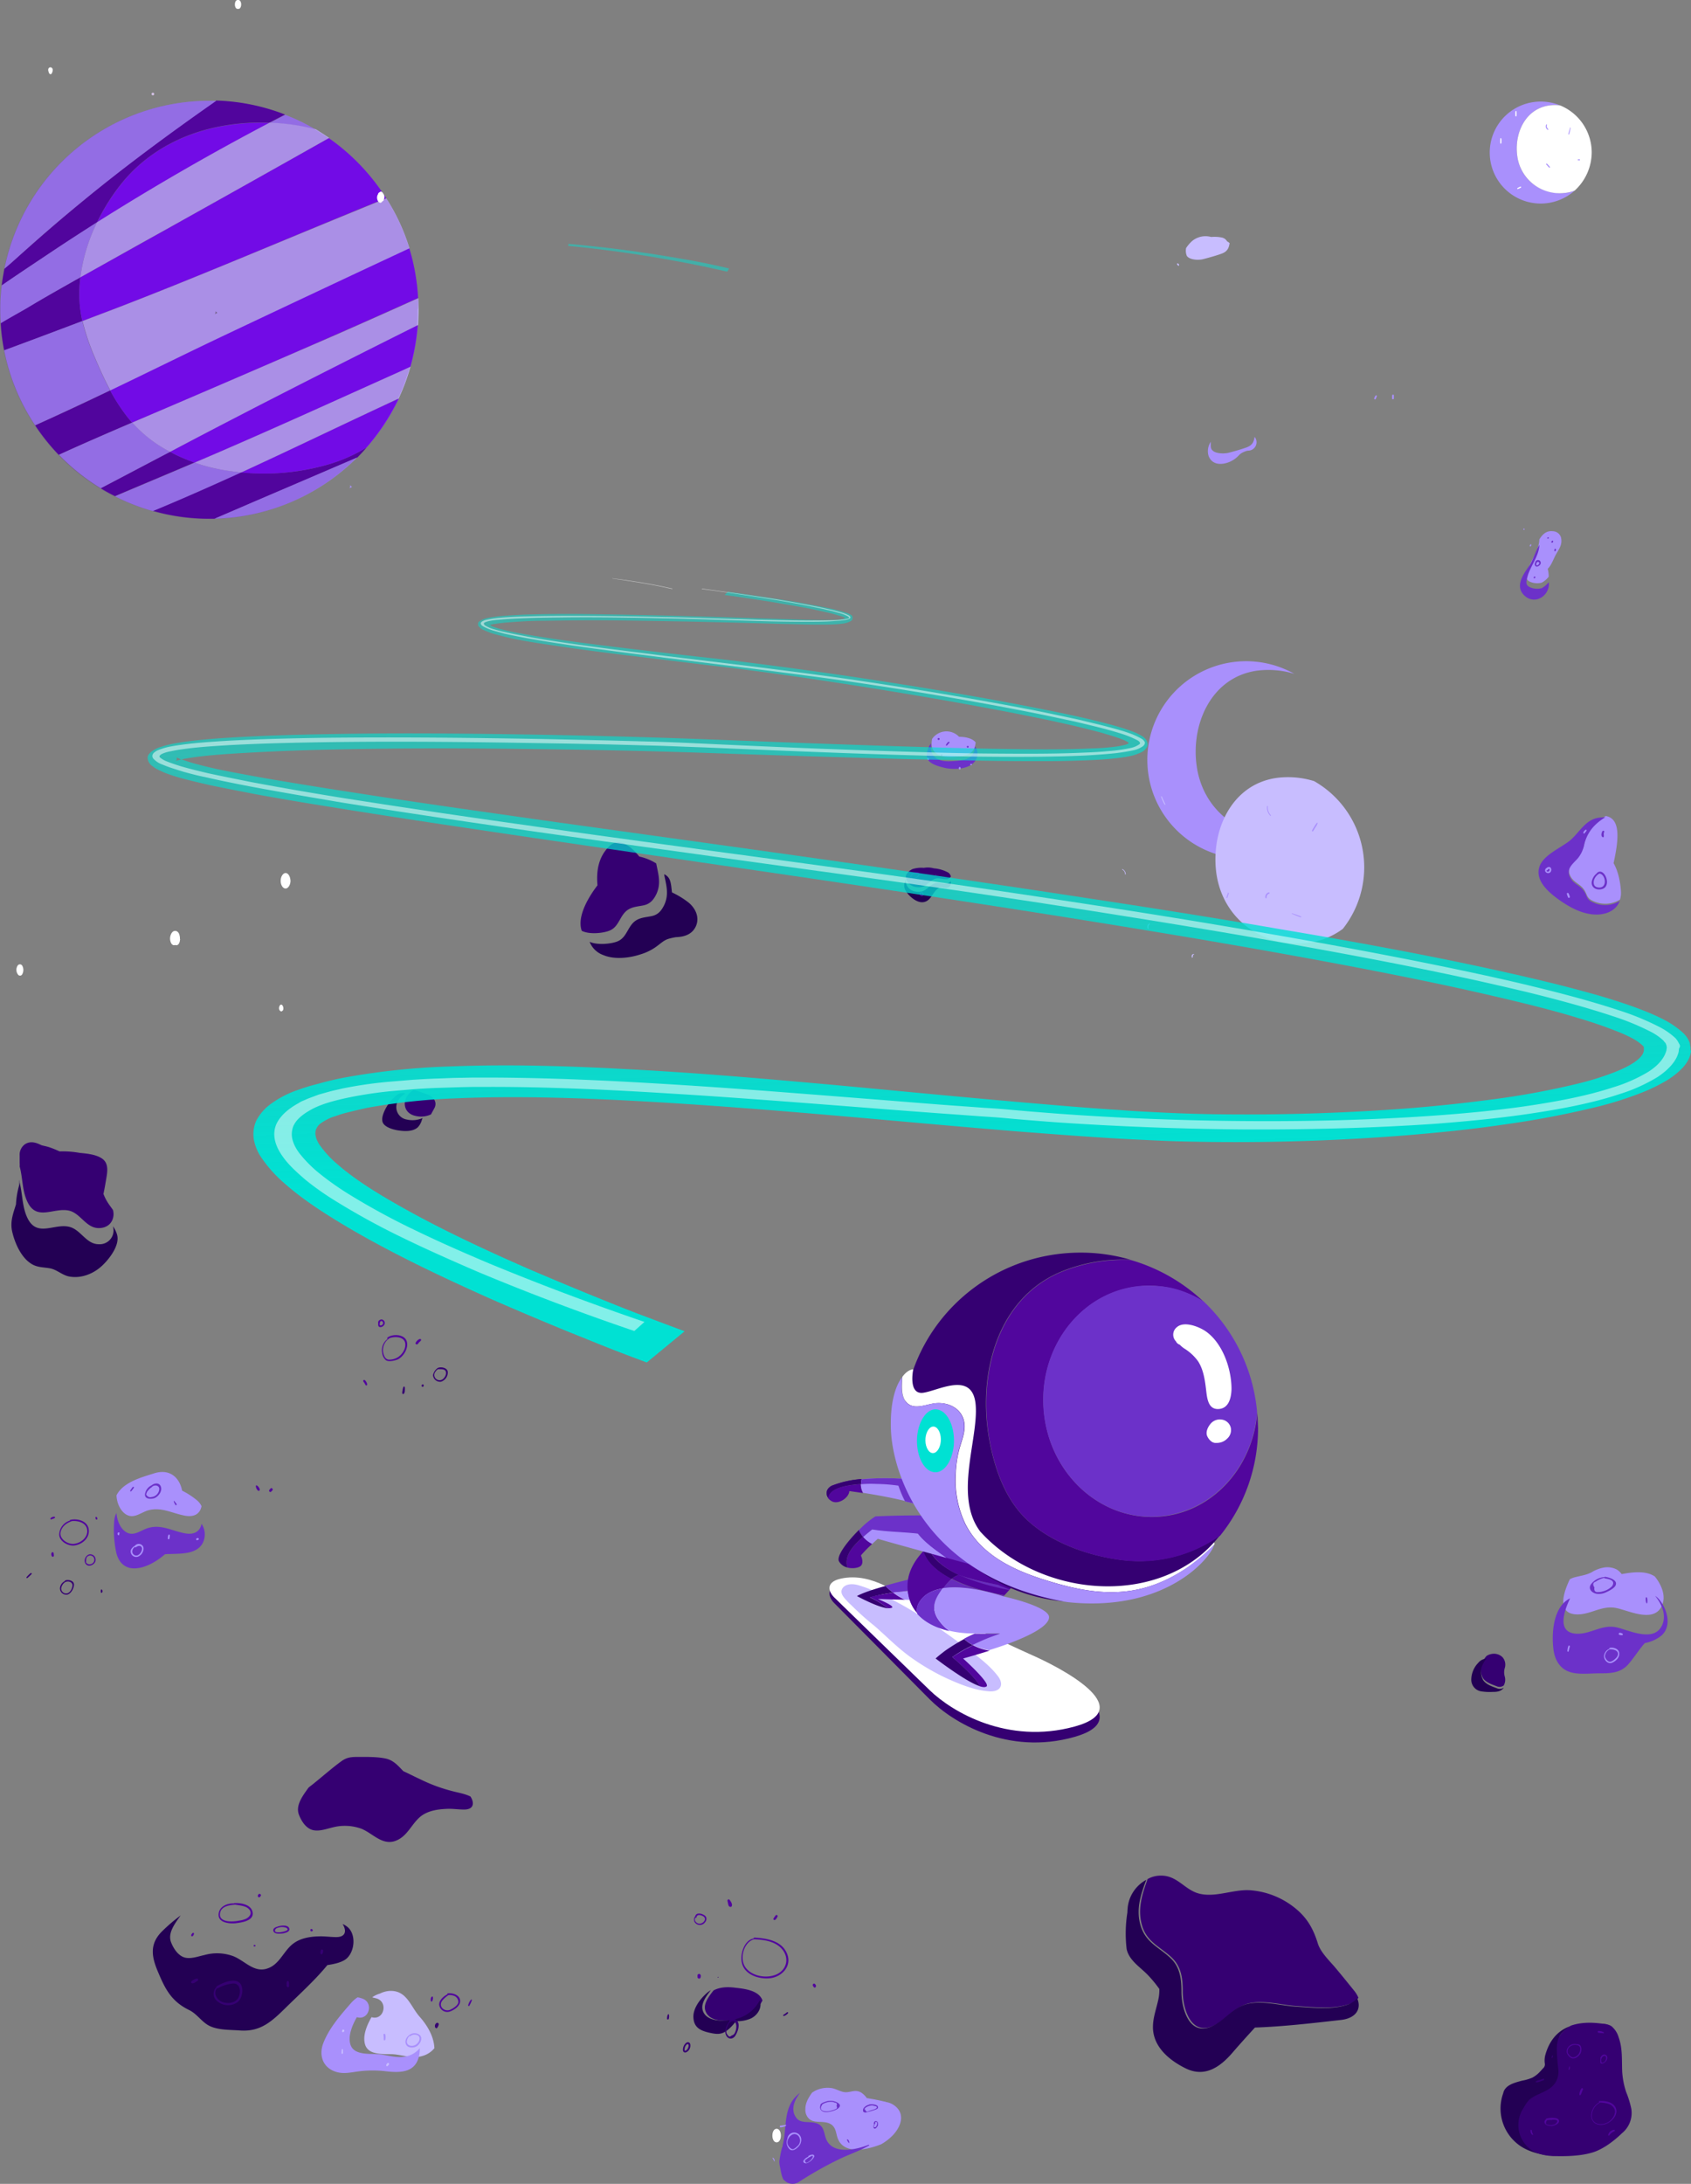 <?xml version="1.0"?>
<svg xmlns="http://www.w3.org/2000/svg" xmlns:xlink="http://www.w3.org/1999/xlink" width="688.04" height="888.339" viewBox="0 0 688.04 888.339">
  <rect x="0" y="0" width="688.04" height="888.339" fill="#808080" stroke="none"/>
  <defs>
    <linearGradient id="linear-gradient" x1="0.787" y1="22.644" x2="0.229" y2="-20.274" gradientUnits="objectBoundingBox">
      <stop offset="0" stop-color="#00e1d3"/>
      <stop offset="0.996" stop-color="#00e1d3" stop-opacity="0"/>
    </linearGradient>
    <linearGradient id="linear-gradient-2" x1="-462.627" y1="0.48" x2="1552.974" y2="0.48" gradientUnits="objectBoundingBox">
      <stop offset="0" stop-color="#00e1d3"/>
      <stop offset="1" stop-color="#00e1d3"/>
    </linearGradient>
    <linearGradient id="linear-gradient-3" x1="0.522" y1="0.752" x2="0.425" y2="-0.764" xlink:href="#linear-gradient"/>
    <linearGradient id="linear-gradient-4" x1="0" y1="0.498" x2="1.003" y2="0.498" xlink:href="#linear-gradient-2"/>
  </defs>
  <g id="_5b2552ffcda2aab0d4cc4463d5b73f45" transform="translate(-14.6 -14.6)">
    <g id="planetes" transform="translate(14.6 14.6)">
      <path id="Path_2115" d="M396.1,539.4c-.3-2.8-.7-5.6-1-8.4-.2-1.8-.2-4.2-1.1-5.8-1.5-2.6-4.3-1.6-6.1.1a6.222,6.222,0,0,1,1.4-1.9,21.833,21.833,0,0,1,3.4-2.6l-1.5.6c-4.7,2.1-7.5,6.1-8.9,11a8.681,8.681,0,0,0-.3,3.6,2.14,2.14,0,0,1-.7,2.1c-.4.4-.7.8-1.1,1.2a11.863,11.863,0,0,1-3.3,2.6,19.31,19.31,0,0,1-4.1,1.2c-2.2.6-5.2,1.3-6.7,3.1a4.208,4.208,0,0,0-1,2,18.41,18.41,0,0,0,6.7,21.3c3.7,2.6,8.6,3.8,13,4.1,3.8.3,7.7-2.7,10.1-5.5a6.277,6.277,0,0,0,1.4-4.2c0-2.8,0-5.6.2-8.4a62.036,62.036,0,0,0-.4-16.1Z" transform="translate(246.54 303.256)" fill="#230054"/>
      <path id="Path_2116" d="M417.2,554.5a38.344,38.344,0,0,0-2.1-6.8,32.977,32.977,0,0,1-1.6-8.3c-.2-4.6.2-9.4-1.4-13.8a9.318,9.318,0,0,0-2.9-4.6c-1.7-1.2-4.2-1-6.2-1-4.8,0-9.8.9-12.7,5.1a1.087,1.087,0,0,0-.1.5c-.7,1.6-.5,3.6-.4,5.2.3,3.9,1.7,8.1,1,12-.4,2.4-2.4,3.9-4.3,5.2-1.8,1.3-3.6,1.5-5.8,1.6-1.7.1-3.8.6-4.8,1.9a12.331,12.331,0,0,0-1,18.4c3.1,3.1,7.5,3.9,11.7,3.9,4.9.1,10.5-.1,15.2-1.6,4.2-1.4,8.4-4.6,11.6-7.7a10.6,10.6,0,0,0,3.8-10Z" transform="translate(246.54 303.256)" fill="#350072"/>
      <path id="Path_2117" d="M192.5,119.7c-14.9-2.6-30-4.6-45.1-5.9l-.1.8c15.1,1.5,30.1,3.6,45,6.4,6.6,1.2,13.1,2.6,19.7,4.1l.8-1.3c-6.8-1.6-13.6-3-20.3-4.1Z" transform="translate(83.881 -14.6)" fill="url(#linear-gradient)"/>
      <path id="Path_2118" d="M398.2,233.6a12.715,12.715,0,0,1-2.6,5.8c-2.4,2.6-5.2,4.5-2.9,8.3,1.3,2.1,3.8,2.9,5.2,4.9,1.6,2.3.9,3.6,4.1,4.9a11.5,11.5,0,0,0,10.6-.7,8.815,8.815,0,0,0,.4-3.3c-.2-3.4-1-8.1-3-11.5,1.7-8,3.5-18.1-3.2-19.2-4.2,2.5-7.2,5.5-8.6,10.8Z" transform="translate(246.54 109.139)" fill="#a990fc"/>
      <path id="Path_2119" d="M403.6,222.8c-5.1.9-7.6,6-11.2,9.1-3.7,3.1-11.4,6.1-12.7,11.2-1.5,5.6,4.3,10.3,8.2,13.1,4.7,3.3,10.3,6.3,16.2,5.9,4-.3,7.2-2.2,8.4-5.5a11.469,11.469,0,0,1-10.6.7c-3.2-1.3-2.4-2.6-4.1-4.9-1.4-2-4-2.8-5.2-4.9-2.3-3.8.6-5.7,2.9-8.3a12.715,12.715,0,0,0,2.6-5.8c1.4-5.2,4.4-8.3,8.6-10.9-.8.1-1.8.1-3.1.3Z" transform="translate(246.54 109.885)" fill="#6c31c9"/>
      <path id="Path_2120" d="M403.3,245.4c-.1.1-.1.1-.1.2a5.237,5.237,0,0,0-2.1,3.7c-.1,2.1,1.8,3.1,3.7,2.8C409.8,251.4,406.3,242.8,403.3,245.4Zm.2,5.9c-1.8-.3-1.9-2.2-1.2-3.6a4.592,4.592,0,0,1,1.9-2c2.6.1,3.6,6.4-.7,5.6Zm2-22.9c-.4.6-.8,2.1.1,2.5.2.1.3,0,.4-.2a2.719,2.719,0,0,0,0-.9,2.153,2.153,0,0,1,.2-1.1C406.3,228.4,405.8,228.1,405.5,228.4Z" transform="translate(246.54 109.654)" fill="#6c31c9"/>
      <path id="Path_2121" d="M384.3,242.8a1.228,1.228,0,0,0-1.5.2,1.114,1.114,0,0,0-.6,1.4,1.342,1.342,0,0,0,1.9.5,1.458,1.458,0,0,0,.2-2.1Zm-.6,1.5a.561.561,0,0,1-.9,0,.367.367,0,0,1-.1-.3h.2c.3-.1.4-.5.7-.6.6-.1.4.7.1.9Zm8.5,10.4a6.943,6.943,0,0,0-.5-1.3c-.2-.4-.8-.3-.7.2a7.837,7.837,0,0,0,.5,1.4c.2.4.8.1.7-.3Zm6.4-27.2a2.012,2.012,0,0,0-.9,1.1c-.1.3.3.6.5.3s.5-.6.7-.9c.3-.3,0-.7-.3-.5Z" transform="translate(246.54 110.054)" fill="#a990fc"/>
      <path id="Path_2122" d="M65.8,183.4a80.724,80.724,0,0,1-6.4-10c-10.1,4.9-20.2,9.6-30.5,14.2a85.605,85.605,0,0,0,9.6,12c9.9-4.5,19.8-8.8,29.8-13.1-.8-1-1.7-2-2.5-3.1ZM46.9,136.1a50.714,50.714,0,0,1,.4-8.7c-1,.6-2,1.1-3,1.7-6.2,3.5-12.4,7-18.5,10.6-3.5,2.1-7.3,4.1-10.9,6.3a82.133,82.133,0,0,0,1.4,11.1c10.6-3.9,21.2-7.9,31.8-11.9a53.906,53.906,0,0,1-1.2-9.1ZM54.1,105a83.159,83.159,0,0,1,9.4-15.1c9.9-12.6,24-20.5,39.6-23.7a87.64,87.64,0,0,1,21.1-1.7c2.1-1.1,4.2-2.2,6.4-3.3a84.228,84.228,0,0,0-28.1-5.7c-.6.4-1.1.8-1.7,1.2C83.2,69.2,65.7,82,49,95.8c-8.2,6.7-16.2,13.6-24.2,20.7-2.8,2.4-5.5,5-8.4,7.4-.4,2.2-.8,4.5-1.1,6.8,6.8-4.7,13.7-9.2,20.5-13.8,6.1-4,12.2-8,18.3-11.9Zm29.7,93.4c-9.4,4.9-18.8,9.9-28.2,14.8a65.509,65.509,0,0,0,5.8,3.2c10.8-4.6,21.6-9.1,32.4-13.7A59.1,59.1,0,0,1,83.8,198.4Zm28.9,8.3c-11.9,5.4-23.8,10.7-35.9,15.7a82.982,82.982,0,0,0,23,3.2h2.1c5.1-2.2,10.2-4.4,15.4-6.6,14.2-6.1,28.5-12.2,42.7-18.3,1.3-1.3,2.6-2.7,3.8-4.1a64.642,64.642,0,0,1-15.9,7,92.622,92.622,0,0,1-35.2,3.1Z" transform="translate(-14.6 -14.6)" fill="#51069d"/>
      <path id="Path_2123" d="M49,95.8c16.7-13.7,34.2-26.6,51.9-39,.6-.4,1.1-.8,1.7-1.2H99.8a85.094,85.094,0,0,0-83.4,68.3c2.9-2.4,5.7-5,8.4-7.4,7.9-7.1,16-14,24.2-20.7Zm-4.7,33.3c1-.6,2-1.1,3-1.7A71.653,71.653,0,0,1,54.1,105c-6.1,3.9-12.2,7.8-18.3,11.9-6.9,4.6-13.7,9.1-20.5,13.8a79.773,79.773,0,0,0-.6,9.9c0,1.9.1,3.7.2,5.5,3.6-2.2,7.3-4.2,10.9-6.3C31.9,136.1,38.1,132.6,44.3,129.1ZM143,67.3a78.79,78.79,0,0,0-12.4-6c-2.1,1.1-4.2,2.2-6.4,3.3A84.445,84.445,0,0,1,143,67.3ZM53.2,160.2a88.375,88.375,0,0,1-5.1-15c-10.6,4-21.2,8-31.8,11.9a83.916,83.916,0,0,0,12.6,30.5c10.2-4.6,20.4-9.4,30.5-14.2-2.3-4.3-4.3-8.7-6.2-13.2Zm15.2,26.3c-10,4.3-20,8.6-29.8,13.1a86.075,86.075,0,0,0,17,13.6c9.4-4.9,18.8-9.9,28.2-14.8a55.8,55.8,0,0,1-15.4-11.9Zm34.5,18.8a72.1,72.1,0,0,1-9.1-2.5c-10.8,4.6-21.6,9.1-32.4,13.7a84.746,84.746,0,0,0,15.4,6c12.1-5,24-10.3,35.9-15.7C109.4,206.4,106.1,205.9,102.9,205.3Zm-1,20.3a85.1,85.1,0,0,0,58-24.9q-21.3,9.15-42.7,18.3c-5,2.2-10.2,4.4-15.3,6.6Z" transform="translate(-14.6 -14.6)" fill="#a990fc"/>
      <path id="Path_2124" d="M59.4,173.4a73.909,73.909,0,0,0,6.4,10,38.758,38.758,0,0,0,2.6,3.1l4.2-1.8c26.5-11.2,53-22.7,79.3-34.3,11-4.8,21.9-9.7,32.8-14.6a84.63,84.63,0,0,0-3.6-20.3q-36.9,17.25-73.6,34.6c-16.1,7.7-32,15.6-48.1,23.3Zm-12.1-46a63.35,63.35,0,0,0-.4,8.7,45.335,45.335,0,0,0,1.2,9.1c4.7-1.8,9.5-3.6,14.2-5.4,31.5-12.1,62.5-25.4,93.7-38.2,5.2-2.2,10.5-4.3,15.7-6.4a86,86,0,0,0-23.3-24.4q-33.6,18.9-67.2,37.7L47.3,127.4Zm55.8-61.1C87.5,69.5,73.4,77.3,63.5,90a83.159,83.159,0,0,0-9.4,15.1c22.8-14.4,46.2-28,70.2-40.5A88.055,88.055,0,0,0,103.1,66.3ZM83.8,198.4a74.025,74.025,0,0,0,10,4.4c.3-.1.6-.3.9-.4,28-11.9,55.7-24.5,83.4-37,1.2-.5,2.4-1.1,3.5-1.6a86.378,86.378,0,0,0,3-17q-33.45,16.65-66.8,33.8C106.4,186.5,95.1,192.4,83.8,198.4Zm58.8-5.6c-10,4.7-19.9,9.4-29.9,14a94.891,94.891,0,0,0,35.2-3.2,62.611,62.611,0,0,0,15.9-7,89.03,89.03,0,0,0,13.1-19.9c-11.5,5.3-22.9,10.7-34.3,16.1Z" transform="translate(-14.6 -14.6)" fill="#7d0dff"/>
      <path id="Path_2125" d="M54.1,105a71.653,71.653,0,0,0-6.8,22.4c11.3-6.3,22.6-12.7,34-19q33.6-18.75,67.2-37.7c-1.8-1.2-3.6-2.4-5.4-3.5a84.445,84.445,0,0,0-18.8-2.7Q88.3,83.4,54.1,105Zm8.3,34.8c-4.7,1.8-9.5,3.6-14.2,5.4a91.465,91.465,0,0,0,5.1,15c1.9,4.5,3.9,8.9,6.2,13.2,16.1-7.7,32-15.6,48.1-23.2q36.75-17.4,73.6-34.6a81.615,81.615,0,0,0-9.4-20.3c-5.3,2.1-10.5,4.3-15.7,6.4-31.3,12.8-62.3,26-93.7,38.1Zm40.4,2.2a3.329,3.329,0,0,0-.6.3c-.2.1-.3.2-.2.1a1.238,1.238,0,0,0,.2-.3c0-.1.1-.2.1-.4v-.3c0-.3-.1-.3-.1-.3,0,.1.4.4.8.7-.1.2-.2.2-.2.2ZM72.6,184.7l-4.2,1.8a53.953,53.953,0,0,0,15.4,11.9c11.3-6,22.7-11.9,34.1-17.8q33.3-17.1,66.8-33.8c.1-2.1.2-4.1.2-6.2,0-1.6,0-3.2-.1-4.7-10.9,4.9-21.9,9.8-32.8,14.6-26.5,11.5-52.9,22.9-79.4,34.2Zm22.1,17.7c-.3.1-.6.3-.9.4a72.1,72.1,0,0,0,9.1,2.5c3.2.7,6.5,1.1,9.8,1.5,10-4.6,20-9.3,29.9-14,11.4-5.4,22.8-10.8,34.2-16.1a83.161,83.161,0,0,0,4.8-12.9c-1.2.5-2.4,1.1-3.5,1.6C150.4,177.8,122.7,190.5,94.7,202.4Z" transform="translate(-14.6 -14.6)" fill="#c8bdff"/>
      <path id="Path_2126" d="M102.2,141.2l.1.3v.3c0,.1-.1.3-.1.4a1.238,1.238,0,0,1-.2.3c-.1.1,0,0,.2-.1l.6-.3a.349.349,0,0,0,.2-.1l-.8-.8Z" transform="translate(40.195 56.104)" fill="#a990fc"/>
      <path id="Path_2127" d="M76.8,52.3a.551.551,0,0,0,0,1.1A.551.551,0,0,0,76.8,52.3Z" transform="translate(-14.6 -14.6)" fill="#fff"/>
      <path id="Path_2128" d="M184.7,135.8a84.63,84.63,0,0,0-3.6-20.3,81.615,81.615,0,0,0-9.4-20.3,86,86,0,0,0-23.3-24.4c-1.8-1.2-3.6-2.4-5.4-3.5a78.79,78.79,0,0,0-12.4-6,84.228,84.228,0,0,0-28.1-5.7H99.7a85.094,85.094,0,0,0-83.4,68.3c-.4,2.2-.8,4.5-1.1,6.8a79.773,79.773,0,0,0-.6,9.9c0,1.9.1,3.7.2,5.5a82.133,82.133,0,0,0,1.4,11.1,83.916,83.916,0,0,0,12.6,30.5,84.09,84.09,0,0,0,26.6,25.6,65.509,65.509,0,0,0,5.8,3.2,84.746,84.746,0,0,0,15.4,6,82.982,82.982,0,0,0,23,3.2h2.1a85.1,85.1,0,0,0,58-24.9c1.3-1.3,2.6-2.7,3.8-4.1a89.03,89.03,0,0,0,13.1-19.9,83.161,83.161,0,0,0,4.8-12.9,86.378,86.378,0,0,0,3-17c.1-2.1.2-4.1.2-6.2a20.193,20.193,0,0,0,.1-4.9ZM76.8,53.4a.551.551,0,0,0,0-1.1A.551.551,0,0,0,76.8,53.4Z" transform="translate(-14.6 -14.6)" fill="#51069d" opacity="0.25"/>
      <path id="Path_2129" d="M106.3,517.3h-.1c-1.9,3.3-3.8,7.8-2.5,11.4,1.6,4.4,8.3,3.4,11.8,3.7,3.8.4,7.6,1.8,11.3.7a9.671,9.671,0,0,0,5-3.2c-.2-4.8-2.9-9.3-6-12.8-3.8-4.3-5.2-10.8-12.2-10.5a10.311,10.311,0,0,0-4,1.1,9.867,9.867,0,0,0-3.1,1.5c.6.2,1.2.3,1.9.5,4.7,1.6,2.8,9-2.1,7.6Z" transform="translate(44.949 303.256)" fill="#c8bdff"/>
      <path id="Path_2130" d="M103.8,511.7c-4.2,4.8-8.9,10.2-11.2,16.3-1.9,5.1.1,10.1,5.5,11.6,2.8.8,5.6.2,8.4-.2a45.782,45.782,0,0,1,11.7-.1c6.1.7,12.2.5,13.5-6.7a12.288,12.288,0,0,0,.2-2.7,9.671,9.671,0,0,1-5,3.2c-3.8,1.1-7.6-.3-11.3-.7-3.5-.4-10.2.6-11.8-3.7-1.3-3.5.6-8.1,2.5-11.4h.1c4.9,1.4,6.9-6,2.1-7.6a10.547,10.547,0,0,0-1.9-.5,13.52,13.52,0,0,0-2.8,2.5Z" transform="translate(38.889 303.256)" fill="#a990fc"/>
      <path id="Path_2131" d="M167.7,265c3.6-1.8,3.8-6.5,7.4-8.5,1.8-1,3.7-1.1,5.7-1.5,2.8-.5,4.3-2.2,5.5-4.7,2-4.4.7-8.2-.1-12.4a21.288,21.288,0,0,0-6.9-2.8C176,230.9,171,227,167,231c-4.4,4.4-5.2,10.1-4.7,15.8-3.9,5.1-8.4,12.9-6.4,18.5C159.2,267,165.4,266.2,167.7,265Z" transform="translate(80.802 113.325)" fill="#350072"/>
      <path id="Path_2132" d="M161.4,270.8c4.5,1.9,10.6,1.2,15.1-.3a21.409,21.409,0,0,0,6.9-3.5c1.5-1.1,2.6-2.2,4.4-2.8a28.175,28.175,0,0,1,3.1-.7c3.4-.1,6.7-1.1,8.2-4.6,1.5-3.6-.3-7.3-3.2-9.6a35.046,35.046,0,0,0-6.6-4c-.1-.9-.2-1.7-.3-2.6-.3-1.9-.6-3.4-2.3-4.5l-.6-.3c.8,4.2,2.1,8,.1,12.4-1.2,2.5-2.6,4.2-5.5,4.7-2,.4-3.9.5-5.7,1.5-3.6,2-3.8,6.7-7.4,8.5-2.3,1.2-8.5,1.9-11.8.4a9.328,9.328,0,0,0,5.6,5.4Z" transform="translate(84.113 117.714)" fill="#230054"/>
      <path id="Path_2133" d="M162.3,99.7h0c0,.3-.1.4-.1.3a.349.349,0,0,1,.2-.1.31.31,0,0,0-.1-.2h0Z" transform="translate(77.793 -14.6)" fill="url(#linear-gradient-2)"/>
      <path id="Path_2134" d="M253.3,96.6Z" transform="translate(134.747 -14.6)" fill="none"/>
      <path id="Path_2136" d="M370.8,77.9c-1.2-9,3.2-19,13-20.4a16.95,16.95,0,0,1,4.5,0,20.742,20.742,0,1,0,5.9,34.6,15.836,15.836,0,0,1-4.3,1c-9.7.7-17.9-5.6-19.1-15.2Z" transform="translate(246.54 -14.6)" fill="#a990fc"/>
      <path id="Path_2137" d="M401.1,76.6a20.7,20.7,0,0,0-12.8-19.1,16.945,16.945,0,0,0-4.5,0c-9.8,1.4-14.2,11.4-13,20.4a17.364,17.364,0,0,0,19.1,15.2,15.015,15.015,0,0,0,4.3-1A21.163,21.163,0,0,0,401.1,76.6Z" transform="translate(246.54 -14.6)" fill="#fff"/>
      <path id="Path_2138" d="M274,480.5c2.1,6.4,7.5,8.3,12,12.6,3.9,3.8,4.4,8.6,4.4,13.7,0,6.2,2.8,17.4,11.4,14.4,5.8-2,9.1-8,15.4-9.5s13.5.7,19.9,1.1,14,1.3,20.2-.6a8.432,8.432,0,0,0,4.6-2.8,12.753,12.753,0,0,0-1.6-2.7c-2.5-3.1-5-6.2-7.6-9.3-2.4-2.9-6.1-6.3-7.3-10-1.9-6.2-4.5-10.8-9.8-14.9a32.814,32.814,0,0,0-17.2-6.8c-7-.7-14.5,3.1-21.4,1.3-5.8-1.5-8.8-7.4-15.5-7.3a10.854,10.854,0,0,0-5.4,1.4c-2.3,6.4-4.3,12.6-2.1,19.4Z" transform="translate(190.836 303.256)" fill="#350072"/>
      <path id="Path_2139" d="M268.6,472.1a22.751,22.751,0,0,0-.2,2.6,54.139,54.139,0,0,0-.3,14.9c1,4.6,5.5,7.3,8.6,10.5a50.787,50.787,0,0,1,4.7,5.7,17.744,17.744,0,0,1-.2,3.2c-.7,4.1-2.4,8-2.4,12.3,0,8,6.6,13.5,13.3,16.8,7.7,3.8,13.9-.4,19-6.3,3-3.5,6.1-6.9,9.2-10.3,11.7-.4,23.5-1.8,35.1-3.1,5.9-.7,8.4-4.4,6.5-8.8a9.78,9.78,0,0,1-4.6,2.8c-6.2,1.9-13.8,1-20.2.6s-13.5-2.6-19.9-1.1c-6.3,1.5-9.6,7.4-15.4,9.5-8.6,3-11.4-8.2-11.4-14.4,0-5.1-.5-10-4.4-13.7-4.5-4.3-9.8-6.2-12-12.6-2.3-6.8-.3-13,2.1-19.3a14.606,14.606,0,0,0-7.5,10.7Z" transform="translate(190.315 303.256)" fill="#230054"/>
      <path id="Path_2140" d="M84.1,486.7c1,2.6,2.9,5.7,5.9,6.3,2.5.5,5.2-.5,7.7-1.1a19.773,19.773,0,0,1,11.8.5c4.5,1.8,8.2,6.6,13.4,5.1,5.2-1.6,6.8-6.8,10.6-10,3.2-2.6,7.6-3.1,11.6-3.2,2.1,0,4.1.3,6.2.3,4.1,0,4.2-2.8,2.6-5.3-2.4-1.2-5.3-1.6-7.8-2.3a65.886,65.886,0,0,1-12.8-4.8c-2-.9-4.3-2.1-6.7-3.2l-.3-.3c-2-2.1-3.8-4.1-6.7-4.8-3.6-.8-7.9-.7-11.6-.7-2.8,0-4.5.2-6.7,1.8-3.7,2.7-7.2,5.8-10.8,8.7-.8.7-1.7,1.3-2.5,2-2.6,3.6-5.3,7.3-3.9,11Z" transform="translate(37.53 251.478)" fill="#350072"/>
      <path id="Path_2141" d="M79.2,499.6c2.9,6.9,5.6,11.5,12.4,14.8,3.4,1.7,5.2,5.1,8.6,6.6,3.6,1.6,8.3,1.4,12.1,1.7,8.5.6,13.1-3.9,18.9-9.6,5.5-5.4,11.6-10.9,16.6-17,2.6-.4,5.6-1,7.5-2.4,3.8-2.9,4.4-10.6.3-13.4a6.466,6.466,0,0,0-1.6-.9c1.6,2.5,1.5,5.3-2.6,5.3-2.1,0-4.1-.3-6.2-.3-4,0-8.4.6-11.6,3.2-3.9,3.2-5.4,8.5-10.6,10s-8.9-3.3-13.4-5.1a19.053,19.053,0,0,0-11.8-.5c-2.4.5-5.2,1.6-7.7,1.1-2.9-.6-4.9-3.7-5.9-6.3-1.4-3.7,1.4-7.4,3.9-10.9a68.4,68.4,0,0,0-7.6,6.5c-5.4,5.4-4.1,10.8-1.3,17.2Z" transform="translate(-14.6 303.256)" fill="#230054"/>
      <path id="Path_2142" d="M22.6,316c1.3,4.8,1,10.2,3.3,14.7,3.8,7.6,10.7,1.9,16.8,3.3,4.7,1.1,6.9,7.1,12.1,7.1,3.5,0,5.9-2.2,6-5.6a8.807,8.807,0,0,0-.2-1.7c-.8-1.2-1.7-2.3-2.4-3.5a17.723,17.723,0,0,1-1.5-3.1c.5-2.4.9-4.8,1.3-7.2.4-2.6.6-5.5-1.9-7.2s-6.2-2-9.1-2.3a39.191,39.191,0,0,0-7.8-.6,1.268,1.268,0,0,1-.6-.1,35.944,35.944,0,0,0-3.7-1.5c-1.1-.4-2.3-.6-3.4-.9-2.2-1.1-4.4-1.8-6.6-.5a5.21,5.21,0,0,0-2.3,4.7v3.2a4.819,4.819,0,0,1,0,1.2Z" transform="translate(-14.6 158.457)" fill="#350072"/>
      <path id="Path_2143" d="M21.1,324.8c-1.1,3.6-2.4,6.8-1.6,10.8,1,4.6,3.5,10.5,7.6,13.2,2.5,1.7,5,1.5,7.8,2s4.9,2.7,7.7,3.3c5,1,10.2-1.1,13.8-4.6,2.9-2.8,7.1-8.3,5.8-12.5a12.617,12.617,0,0,0-1.6-3.3,9.853,9.853,0,0,1,.2,1.7,5.628,5.628,0,0,1-6,5.6c-5.2,0-7.3-6-12.1-7.1-6.1-1.4-12.9,4.3-16.8-3.3-2.3-4.5-2.1-9.9-3.3-14.7a4.1,4.1,0,0,0-.1-1.1,16.2,16.2,0,0,1-.1,2.2,34.38,34.38,0,0,0-1.3,7.8Z" transform="translate(-14.6 165.122)" fill="#230054"/>
      <path id="Path_2144" d="M356.9,452.9c1.2,1.7,3.6,2.5,5.5,3.2a2.8,2.8,0,0,0,2.9-.3,4.734,4.734,0,0,0,.4-3.7,6.163,6.163,0,0,1,0-3.3,4.618,4.618,0,0,0-.9-4.5,5,5,0,0,0-4.5-1.3,5.6,5.6,0,0,0-2,.8,11.258,11.258,0,0,0-2.1,3.5,7.3,7.3,0,0,0,.7,5.6Z" transform="translate(246.54 229.802)" fill="#350072"/>
      <path id="Path_2145" d="M355,445.8a10.054,10.054,0,0,0-2.9,6.8,4.794,4.794,0,0,0,4.2,4.9,22.624,22.624,0,0,0,4.5.2c1.5,0,3-.1,4.1-1.2.2-.2.3-.4.5-.6a2.8,2.8,0,0,1-2.9.3c-1.9-.7-4.3-1.5-5.5-3.2a6.861,6.861,0,0,1-.6-5.6,11.258,11.258,0,0,1,2.1-3.5c-.2.1-.3.2-.5.3a4.477,4.477,0,0,0-3,1.6Z" transform="translate(246.54 230.53)" fill="#230054"/>
      <path id="Path_2146" d="M192.5,500.9c-.1,0-.1.1-.2.1-.1.1.1.3.2.2,0-.1.1-.1.1-.2C192.8,501,192.6,500.8,192.5,500.9Zm-5,14.3c2,4.5,9.7,3.8,13.7,2.8a14.315,14.315,0,0,0,9.3-7.5c0-.1-.1-.2-.1-.3-1.6-3.9-7.4-4.5-11-4.9-3-.4-6.2-.3-8.8,1.1-2.2,2.8-4.5,5.9-3.1,8.8Z" transform="translate(99.727 303.256)" fill="#350072"/>
      <path id="Path_2147" d="M183.6,517.4c.2,4.2,3,5.4,6.5,6.2,3.2.7,5.1.9,7.8-1.4a19.016,19.016,0,0,0,3-3.3,13.556,13.556,0,0,0,6.1-1.1c2.7-1.3,4.7-4.4,3.6-7.4a14.612,14.612,0,0,1-9.3,7.5c-4,1.1-11.7,1.7-13.7-2.8-1.3-2.9.9-6,3.1-8.8a9.509,9.509,0,0,0-2,1.5c-2.6,2.4-5.3,6.1-5.1,9.6Z" transform="translate(98.536 303.256)" fill="#230054"/>
      <path id="Path_2148" d="M115.4,300.3c-1.7,3.4-.1,6.8,3.6,7.6a9.6,9.6,0,0,0,6.4-.6c.5-1,1-1.8,1.5-2.8,1.1-2.5-.8-4.6-3.1-5.3a35.494,35.494,0,0,0-5.5-1.8,8.057,8.057,0,0,0-2.9,2.9Z" transform="translate(49.976 146.005)" fill="#350072"/>
      <path id="Path_2149" d="M115.7,297.6a5.541,5.541,0,0,0-2,1.5,11.167,11.167,0,0,0-2.5,2.8c-1.1,1.7-2.9,4.9-2.3,7.1s4.4,3.2,6.3,3.5c2.6.4,6.1.6,8.1-1.3a6.941,6.941,0,0,0,1.6-2.9c.1-.3.2-.5.3-.8a10.258,10.258,0,0,1-6.4.6,5.1,5.1,0,0,1-3.6-7.6,7.859,7.859,0,0,1,3-3,3.593,3.593,0,0,0-2.5.1Z" transform="translate(46.739 147.307)" fill="#230054"/>
      <path id="Path_2150" d="M407.2,520.2c-4.8-.8-9.8-1.1-14.5.5a21.832,21.832,0,0,0-3.4,2.6c-1.9,1.9-2.3,4.1-2.4,6.6a79.068,79.068,0,0,0,.6,8.5,8.348,8.348,0,0,1-1.6,6.1c-2.6,3.3-7,3.7-10.1,6.3a11.505,11.505,0,0,0-2.6,4c3.7.1,7.4.4,11,.6a71.022,71.022,0,0,0,17.8-1c1.1-.2,2.3-.3,3-1.3.7-.9.5-2.2.6-3.3.1-3.1-.1-6.1-.2-9.2-.4-6.2-.9-12.5-.2-18.7v-.2H407a.76.76,0,0,0,.2-1.5Z" transform="translate(246.54 303.256)" fill="#350072"/>
      <path id="Path_2151" d="M94.6,406.1a31.7,31.7,0,0,0-5.9-3.8c-1-5.2-4.9-9-11.2-7.1-5.1,1.6-12.8,3.6-15.5,9,.1,3.2,1.7,6.7,4.3,8,3,1.5,5.8-1.1,8.6-1.9,5.4-1.5,9.9,1.3,15.1,2.2,4.1.7,6.1-1.2,6.6-3.9a7.142,7.142,0,0,0-2-2.5Z" transform="translate(-14.6 204.064)" fill="#a990fc"/>
      <path id="Path_2152" d="M61.8,419.7c.6,3.1,2.2,5.8,5.4,6.7,4.5,1.1,10.3-1.8,14.5-5.5a12.1,12.1,0,0,1,1.9-.1c4.5-.2,11,.2,13.5-4.5a7.764,7.764,0,0,0-.5-7.8c-.5,2.7-2.5,4.6-6.6,3.9-5.2-.9-9.7-3.8-15.1-2.2-2.8.8-5.6,3.4-8.6,1.9-2.6-1.3-4.1-4.8-4.3-8a7.543,7.543,0,0,0-.9,2.9,45.027,45.027,0,0,0,.7,12.7Z" transform="translate(-14.6 211.344)" fill="#6c31c9"/>
      <path id="Path_2153" d="M395.1,438.1c5.7.1,10.1-3.8,16-2.6,4.9,1,14.8,6,18.3-.4,2.2-4,.3-8.8-2.6-12.4-3.6-2.5-9.1-1.8-13.5-1a7.869,7.869,0,0,0-1.9-1.8,8.327,8.327,0,0,0-5.1-.9,14.2,14.2,0,0,0-5.3,2c-2.2,1.1-4,1.3-6.4,1.9a8.544,8.544,0,0,0-2.4.9C389.5,429.4,386.8,437.9,395.1,438.1Z" transform="translate(246.54 218.6)" fill="#a990fc"/>
      <path id="Path_2154" d="M385.5,444.4c.4,3.4,1.7,6.7,4.8,8.6,3.8,2.3,9.4,1.4,13.7,1.4,4.7,0,8.8,0,12.1-3.8,2.4-2.8,4.2-5.8,6.6-8.5a15.2,15.2,0,0,0,6.7-3c4.5-3.9,2.4-10.9-.9-14.8a7,7,0,0,0-1.6-1.4c3,3.6,4.8,8.4,2.6,12.4-3.5,6.5-13.4,1.5-18.3.4-5.9-1.3-10.3,2.7-16,2.6-8.3-.2-5.6-8.7-2.9-14.4-6.7,3.3-7.6,13.6-6.8,20.5Z" transform="translate(246.54 226.266)" fill="#6c31c9"/>
      <path id="Path_2155" d="M245.3,213c2.1,2,5.3,1.9,8,1.7,3.7-.3,7.6-.6,8.3-4.9a3.4,3.4,0,0,0,.1-1c-1.4-1.6-4.1-2.2-6.7-2.2a7.085,7.085,0,0,0-11,.9c-.3,2-.4,4,1.3,5.5Z" transform="translate(135.236 93.114)" fill="#a990fc"/>
      <path id="Path_2156" d="M242.5,214.2c1.2,1.9,4.8,2.8,6.9,3.3,4.2.9,12.4.6,13.2-5.2a4.119,4.119,0,0,0-1-3.5,3.4,3.4,0,0,1-.1,1c-.7,4.3-4.6,4.6-8.3,4.9-2.7.2-5.9.3-8-1.7-1.6-1.5-1.6-3.5-1.4-5.5-.2.3-.4.5-.6.8C242.3,209.9,241.4,212.4,242.5,214.2Z" transform="translate(135.08 94.871)" fill="#6c31c9"/>
      <path id="Path_2157" d="M374.9,168c-.5,2.2-.7,3.4,1.5,4.2a7.361,7.361,0,0,0,4.4.2,8.977,8.977,0,0,0,2.8-2.4,12.194,12.194,0,0,0-.4-3.2c1.7-1.7,2.4-4.3,3.6-6.3,1.3-2.2,2.4-3.8,1.8-6.5a3.543,3.543,0,0,0-3.3-2.5c-2.6-.3-4.2,1.2-5.5,3.3C379.7,159.5,375.9,163.7,374.9,168Z" transform="translate(246.54 64.599)" fill="#a990fc"/>
      <path id="Path_2158" d="M374.3,176c3.7,2.8,8.5.2,9.3-4.1a5.206,5.206,0,0,0,0-1.8,10.251,10.251,0,0,1-2.8,2.4,7.361,7.361,0,0,1-4.4-.2c-2.2-.8-2.1-2-1.5-4.2,1-4.3,4.8-8.5,4.9-13.2-1.6,2.6-2.6,6.2-3.9,8.2-2.6,3.7-6.6,9-1.6,12.9Z" transform="translate(246.54 66.746)" fill="#6c31c9"/>
      <path id="Path_2159" d="M306.8,118.7c1.2,1.7,4.9,1.8,6.7,1.3,2.3-.6,5.2-1.4,7.4-2.2,2.5-.9,3-2.4,3.3-4.3a3.591,3.591,0,0,0-1-.7,3.2,3.2,0,0,0-2.3-1.6,15,15,0,0,0-4.2-.2,8.565,8.565,0,0,0-7.7,1.6,14.129,14.129,0,0,0-2.5,2.9,5.511,5.511,0,0,0,.3,3.2Z" transform="translate(176.106 -14.6)" fill="#c8bdff"/>
      <path id="Path_2160" d="M305.5,121.3c1.5,3.8,5.5,3.7,8.7,2.3a11.052,11.052,0,0,0,3.7-2.7,5.166,5.166,0,0,1,1.8-1.2,6.356,6.356,0,0,1,1.8-.6h.3a3.417,3.417,0,0,0,2.4-5.6c-.3,1.9-.8,3.4-3.3,4.3-2.2.8-5.1,1.6-7.4,2.2-1.8.4-5.5.4-6.7-1.3-.6-.8-.4-2-.4-3.2a6.635,6.635,0,0,0-.9,5.8Zm-4.9,125.8c-2.3-17,6.1-35.9,24.6-38.5a36.064,36.064,0,0,1,15.2,1.3,40.172,40.172,0,1,0,11.8,60,28.913,28.913,0,0,1-15.3,5.8c-18.5,1.6-33.9-10.4-36.3-28.6Z" transform="translate(186.272 64.21)" fill="#a990fc"/>
      <path id="Path_2161" d="M340.3,209.9a35.932,35.932,0,0,0-15.2-1.3c-18.5,2.6-26.8,21.5-24.6,38.5,2.4,18.2,17.8,30.2,36.2,28.7A29.76,29.76,0,0,0,352,270a40.349,40.349,0,0,0-11.7-60.1Z" transform="translate(194.377 107.834)" fill="#c8bdff"/>
      <path id="Path_2162" d="M334.9,491.6c-2.1-5.4-8.2-6.4-13.3-6.7a.43.43,0,0,0-.4.4c-3.7.6-5.5,6.2-4.8,9.6.9,5.2,7.2,7.1,11.8,6.5,4.7-.7,8.6-4.9,6.7-9.8Zm-5.5,8.7c-4,1.2-9.6,0-11.8-3.8-2-3.5-.3-9.8,3.8-10.9h.2c3.9.2,8.4.8,11.1,3.9,3.5,4,1.8,9.3-3.3,10.8Zm-28.6-24.7a3.442,3.442,0,0,0-2.4-.4,1.3,1.3,0,0,0-.9,1,2.105,2.105,0,0,0-.2,2.5,2.541,2.541,0,0,0,3.8.4C302.4,477.9,302.4,476.3,300.8,475.6Zm-.6,3.4a1.994,1.994,0,0,1-2.7-.8,1.2,1.2,0,0,1,.1-1.4c.2.1.4,0,.4-.2.3-1.4,2-.8,2.8-.3,1.2.8.5,2.2-.6,2.7Zm-182.8-4.3c-.5-3.3-4.9-4-7.5-3.8a.1.1,0,0,0-.1.1c-2.6-.1-5.7,1.1-6.2,3.9-.7,3.9,4,4.4,6.7,4.2,2.4-.3,7.6-.9,7.1-4.4Zm-2.6,2.5a9.611,9.611,0,0,1-2.9.8c-2.3.5-8.7,1-7.7-3.3.6-2.6,3.8-3,6.1-3.2,1.6.3,3.4.4,4.8,1.2C117.1,474,117.1,475.9,114.8,477.2Zm17.5,4c-.5-1.7-3.8-1.2-4.9-.7-.9.2-1.8.8-1.6,1.6.3,1.6,3,1.2,4,1.1C130.6,483,132.7,482.6,132.3,481.2Zm-2.9,1.4a5.863,5.863,0,0,1-2.3.1c-.9-.2-.7-1-.1-1.5a3.582,3.582,0,0,1,1.1-.4,4.765,4.765,0,0,1,2.9.1c1.9,1-1,1.6-1.6,1.7Zm-36.5.5c-.2.3-.5.5-.5.9a.367.367,0,0,0,.6.3,1.346,1.346,0,0,0,.5-.9C93.7,483.1,93.2,482.8,92.9,483.1Zm26.9-15.8a.908.908,0,0,0-.3.7c0,.2.2.5.4.5.5.1.6-.3.8-.6C121.1,467.5,120.2,466.8,119.8,467.3Zm21.9,14.3h0c-.4-.4-.9-.1-.8.3v.1C141.1,482.8,142.3,482.2,141.7,481.6Zm-23.5,6.3c-.5-.1-.5.7-.1.6h.1C118.7,488.5,118.7,487.9,118.2,487.9ZM299.6,500a.644.644,0,0,0-1.2.3v.6a.713.713,0,0,0,.3.6.9.9,0,0,0,.5.1.752.752,0,0,0,.5-.7.972.972,0,0,0-.1-.9Zm30.6-24.1a10.143,10.143,0,0,0-.9,1.3c-.2.4.4.7.7.5a3.072,3.072,0,0,0,1-1.5c.1-.4-.6-.7-.8-.3Zm16,27.9c-.5-.5-1.2.2-.8.8.2.2.2.4.5.6a.348.348,0,0,0,.5-.1C346.8,504.7,346.6,504.2,346.2,503.8Zm-34.8-34.3c-.4-.4-.9.1-.8.5.1.5.2.9.3,1.4s.3.9.8,1a.44.44,0,0,0,.5-.1C312.9,471.5,311.9,470.1,311.4,469.5ZM50.7,318.8c-.5-3.4-4.6-4.5-7.5-3.8-.2,0-.2.2-.2.3a6.11,6.11,0,0,0-4.3,5.5c-.1,2.9,3.7,5,6.3,4.6C48.2,324.9,51.2,322.3,50.7,318.8ZM45,324.7c-2.7.5-6.5-2-5.7-4.9.6-2.3,2.4-3.5,4.5-4.3,2.8-.3,6.3.8,6.3,4.1,0,2.7-2.6,4.7-5.1,5.1Zm5.7,4.4a2.756,2.756,0,0,0-1.6,3,1.927,1.927,0,0,0,1.5,1.5c1.3.2,3-1,2.9-2.4a2.161,2.161,0,0,0-2.8-2.1Zm.8,3.9a1.647,1.647,0,0,1-1.9-.7v-.1c.1-.8-.1-1.7.6-2.3a1.677,1.677,0,0,1,2.6.5,1.825,1.825,0,0,1-1.3,2.6Zm-15.1-4.5c0-.4-.6-.5-.8-.1a1.393,1.393,0,0,0,.2,1.5.443.443,0,0,0,.7-.2,4.483,4.483,0,0,0-.1-1.2Zm17.4-14.7a.192.192,0,0,0-.3.1,1.062,1.062,0,0,0,.1.8.32.32,0,0,0,.6-.2.755.755,0,0,0-.4-.7Zm-17.1-.1a2.035,2.035,0,0,0-1.5.6.3.3,0,0,0,.3.5c.4-.2.9-.3,1.3-.5A.317.317,0,0,0,36.7,313.7ZM119.1,301c-.2-.1-.4,0-.4.2a2.647,2.647,0,0,0,.9,1.9.449.449,0,0,0,.7-.4A2.591,2.591,0,0,0,119.1,301Zm5.6,1.2c-.2.3-.5.5-.6.8-.1.4.4.8.7.6a4.62,4.62,0,0,0,.7-.7c.3-.5-.4-1.1-.8-.7ZM180,242.1c-1.1-2.7-5.7-2.8-7.7-1.3a.375.375,0,0,0,0,.6,5.681,5.681,0,0,0-2.2,5.7,4.477,4.477,0,0,0,1.6,3c1.2.7,3.6.1,4.8-.4,2.4-1.2,4.6-4.9,3.5-7.6Zm-4.7,7.3a6.349,6.349,0,0,1-2.7.4c-1.4-.3-1.8-1.7-2.1-2.9a5.742,5.742,0,0,1,2.6-5.8c2.3-.9,6.3-.6,6.4,2.4.2,2.5-2,5.2-4.2,5.9Zm-5.2-15.9c-.8-.2-1.9.6-1.6,1.5a2.361,2.361,0,0,0,.1,1.2c.6.8,1.9.2,2.3-.5A1.452,1.452,0,0,0,170.1,233.5Zm.2,2c-.3.3-1,.7-1.2.1v-.4c0-.1.1-.1.1-.2a.844.844,0,0,1,.2-.7.494.494,0,0,1,.7-.1.948.948,0,0,1,.2,1.3Zm-7.2,22.7c-.1-.1-.3-.2-.4-.1-.1,0-.2.1-.3.2-.1.4.2.6.4.9s.4.7.6,1,.6,0,.6-.3a3.152,3.152,0,0,0-.9-1.7Zm22.5-16.8c-.7,0-1.6.9-1.9,1.6-.2.5.5.8.8.5.3-.2.4-.5.7-.8a4.62,4.62,0,0,0,.7-.7C186,241.8,185.9,241.4,185.6,241.4Zm16.2,269c-.2-2.2-3.2-3.1-5-2.8-.2,0-.2.2-.2.4-1.6.8-3.3,2.4-3.3,4.1a3.284,3.284,0,0,0,4.3,2.9c1.8-.6,4.5-2.4,4.2-4.6Zm-.7.8c-.2,1.4-2.3,2.6-3.4,3.1-2.4.9-4.9-1.5-3.1-3.8a10.674,10.674,0,0,1,2.5-2.2,5.278,5.278,0,0,1,2.5.4,2.75,2.75,0,0,1,1.5,2.5Zm5.1-1a5.7,5.7,0,0,0-1.1,2.2.27.27,0,0,0,.5.2,14.723,14.723,0,0,0,1-2.2C206.7,510.2,206.3,510,206.2,510.2ZM190.7,509c0-.1-.1-.1-.2-.1-.7.1-.7,1.3-.6,1.8a.313.313,0,0,0,.6,0c.1-.3.2-.6.3-1-.1-.2,0-.5-.1-.7Z" transform="translate(-14.6 303.256)" fill="#51069d"/>
      <path id="Path_2163" d="M112.5,503.8c-2-2.9-7.4-.5-9.7.9-.2.1-.2.2-.2.4a3.808,3.808,0,0,0-.2,5.1,6.733,6.733,0,0,0,8.7,1.1c2-1.4,2.8-5.5,1.4-7.5Zm-1,5.7c-1.3,2.1-4.2,2.4-6.4,1.6-2.4-.9-3.8-3.7-2.2-5.6.1,0,.2.1.4,0a15.634,15.634,0,0,1,6-1.9C112.5,503.3,112.8,507.3,111.5,509.5Zm20.7-5.7a1.978,1.978,0,0,0-.2-1.1.375.375,0,0,0-.6,0,1.978,1.978,0,0,0-.2,1.1c0,.4-.1.8.2,1.1.2.3.6.3.7,0C132.3,504.6,132.2,504.2,132.2,503.8Zm12.9-13.7a2.979,2.979,0,0,0-.1,1.3.439.439,0,0,0,.8.1,2.768,2.768,0,0,0,.3-1.3C146.1,489.7,145.2,489.6,145.1,490.1ZM94.7,501.6a4.286,4.286,0,0,0-2.3,1.2.481.481,0,0,0,.4.7c.8.1,1.6-.7,2.2-1,.4-.3.2-1-.3-.9Zm97.6,18a1.463,1.463,0,0,0-.6,1.9c.2.3.6.4.8.1a3.79,3.79,0,0,0,.6-1.3A.6.6,0,0,0,192.3,519.6Zm122.4-.6c-.9-1.3-3.1-1.7-3.4.1-1.1,1.4-2,3.6-1.4,5.2.6,1.8,2.4,2.3,3.7.8,1-1.4,2.2-4.4,1.1-6.1Zm-.8,3.9c-.4,1.1-.6,1.5-1.7,1.9-.5.5-.9.5-1.2.1a3.165,3.165,0,0,1-.8-1.2,3.457,3.457,0,0,1,.2-2,8.755,8.755,0,0,1,1-2.2h.2c1.6-1.5,2.7.1,2.6,1.7a5.08,5.08,0,0,1-.3,1.7Zm20.9-7.6a12.128,12.128,0,0,1-1.4,1,.27.27,0,0,0,.2.5,3.553,3.553,0,0,0,1.6-1.1c.3-.2-.1-.6-.4-.4Zm-48,1c0-.3-.4-.2-.5,0a4.529,4.529,0,0,0-.3,1.6c0,.4.6.4.7.1a4.735,4.735,0,0,0,.1-1.7Zm8.7,12.4c0-1.1-.9-1.6-1.8-.9a3.622,3.622,0,0,0-1.2,3.1c.3,1.1,1.4.8,2,.2a2.965,2.965,0,0,0,1-2.4Zm-2.2,2.2c-.3-.2-.1-.7-.1-1a2.666,2.666,0,0,1,.7-1.4c.4-.4.8-.4.9.2a1.7,1.7,0,0,1-.1.7,2.577,2.577,0,0,1-.8,1.3C293.7,530.9,293.5,531,293.3,530.9ZM41.2,339.6c-.2.1-.2.2-.2.3a3.543,3.543,0,0,0-2,2.8,2.578,2.578,0,0,0,2.9,2.7c1.6-.3,2.8-2.6,2.8-4.1,0-1.6-2.2-2.1-3.5-1.7Zm2.8,2.6c-.2,1.1-1,2.5-2.2,2.7a2,2,0,0,1-2.3-2.1,3.62,3.62,0,0,1,1.8-2.6h.1a2.208,2.208,0,0,1,1.6,0,1.526,1.526,0,0,1,1,2Zm12,1.1a.367.367,0,0,0-.3.1,1.85,1.85,0,0,0,0,1.2c.1.1.2.1.4,0a.942.942,0,0,0-.1-1.3Zm-29-6.6a12.094,12.094,0,0,0-1.6,1.6c-.2.3.2.5.4.3.6-.5,1.1-1,1.6-1.5C27.7,336.9,27.3,336.4,27,336.7Zm165.7-83.5a.1.1,0,0,0-.1.1,4.572,4.572,0,0,0-1.8,2.8,2.868,2.868,0,0,0,3.2,2.7,3.993,3.993,0,0,0,2.8-3.9c-.1-1.8-2.7-2.3-4.1-1.7Zm2,4.6a2.18,2.18,0,0,1-3.3-1.1,2.1,2.1,0,0,1,.4-2,3.178,3.178,0,0,1,1-1c1,0,2.9-.2,3.2,1,.4,1.1-.5,2.5-1.3,3.1ZM179.3,261a.313.313,0,0,0-.6,0,5.769,5.769,0,0,0-.3,1.4,2.462,2.462,0,0,0-.1,1.2.377.377,0,0,0,.6.1,1.844,1.844,0,0,0,.4-1.3,6.533,6.533,0,0,0,0-1.4Zm7.3-1.1a.481.481,0,0,0-.4.7v.1a.483.483,0,0,0,.7,0v-.1A.414.414,0,0,0,186.6,259.9Z" transform="translate(-14.6 303.256)" fill="#350072"/>
      <path id="Path_2164" d="M406.6,423.7a.367.367,0,0,0-.3.1,7.429,7.429,0,0,0-5.3,2.7c-1.6,1.9,0,3.7,2.1,4.1a6.836,6.836,0,0,0,4-.7c1.1-.5,2.9-1.4,3.6-2.5,1.4-2.4-2.7-3.5-4.1-3.7Zm2.8,3.8a8.112,8.112,0,0,1-3.7,2.1,6.447,6.447,0,0,1-2,.3c-1.2.1-1.7-.5-1.5-1.9q-1.2-1.8.6-2.4a10.389,10.389,0,0,1,3.4-1.5c0,.1.1.1.2.2,1.5.3,4.6.7,3,3.2Zm14.2,4.7a.257.257,0,0,0-.5.1,4.566,4.566,0,0,0,.2,2,.208.208,0,0,0,.4,0A5.043,5.043,0,0,0,423.6,432.2Z" transform="translate(246.54 217.716)" fill="#6c31c9"/>
      <path id="Path_2165" d="M408.5,443.9c-.2,0-.2.2-.2.4a3.472,3.472,0,0,0-2.2,3c0,1.6,1.6,3.3,3.2,2.7,1.5-.6,3.2-2.1,3-3.9C412.2,444.3,410,443.6,408.5,443.9Zm1.4,5.1c-.8.5-1.5.9-2.4.1a3.36,3.36,0,0,1-1-1.6,3.221,3.221,0,0,1,2-3h.1c1.2,0,3,.3,3.2,1.7.1,1.2-1,2.1-1.9,2.8Zm-18.3-5.8a7.106,7.106,0,0,0-.4,2c0,.3.5.4.5.1.2-.7.3-1.3.5-1.9C392.3,443,391.7,442.8,391.6,443.2Zm22.1-5a2.1,2.1,0,0,0-1.1-.4c-.5-.1-.7.7-.2.8a2.462,2.462,0,0,0,1.2.1C413.8,438.7,413.8,438.4,413.7,438.2Z" transform="translate(246.54 226.4)" fill="#a990fc"/>
      <path id="Path_2166" d="M80,401.1c-.7-1.6-2.6-1.3-3.7-.4a4.714,4.714,0,0,0-2.6,3.1c-.7,2.5,2.1,2.7,3.8,2.1,1.6-.7,3.3-2.9,2.5-4.8Zm-3.3,4.3c-.9.2-1.4.3-2.1-.3-.6-.5-.6-.7-.3-1.4a2.177,2.177,0,0,1,.5-.8,7.967,7.967,0,0,1,1.3-1.3c.1,0,.2,0,.2-.1l.3-.3a2.146,2.146,0,0,1,1.5-.4,1.378,1.378,0,0,1,1.3,1.5,3.5,3.5,0,0,1-2.7,3.1Zm8.8,1.7c-.1-.1-.3,0-.2.1a4.128,4.128,0,0,0,.7,1.5.3.3,0,0,0,.5-.3,11.319,11.319,0,0,0-1-1.3Zm-17-5.6c-.3.4-.6.9-.9,1.3-.1.3.2.6.4.3a11.319,11.319,0,0,0,1-1.3C69.4,401.5,68.8,401.1,68.5,401.5Z" transform="translate(-14.6 203.484)" fill="#6c31c9"/>
      <path id="Path_2167" d="M83.5,413.3h-.2a.215.215,0,0,0-.2.2,3.178,3.178,0,0,0-.2,1.4.317.317,0,0,0,.6.1,5.9,5.9,0,0,0,.2-1.4c0-.2-.1-.3-.2-.3ZM95,414.7a.367.367,0,0,0-.3.1c-.5.1-.3.9.2.7.1,0,.2-.1.3-.1C95.7,415.3,95.5,414.6,95,414.7Zm-22.3,3.2a2.019,2.019,0,0,0-3.2-.1c-1.2.7-2.2,1.8-1.5,3.3a2.246,2.246,0,0,0,3.5.7C72.6,421.1,73.5,419.1,72.7,417.9Zm-1.9,3.7a1.661,1.661,0,0,1-2.4-1.5,2.344,2.344,0,0,1,1.1-1.8c.1.1.2.2.4.1.9-.7,2.2-.9,2.5.5a3.242,3.242,0,0,1-1.6,2.7Zm-8.3-9a.755.755,0,0,0,.1.8c.1.2.6.2.5-.1a.9.9,0,0,1,.1-.5c.2-.4-.5-.6-.7-.2Z" transform="translate(-14.6 210.972)" fill="#a990fc"/>
      <path id="Path_2168" d="M250.8,208.1a3.449,3.449,0,0,0-.9,1.2c-.1.3.2.4.4.2.3-.3.6-.7.9-1C251.6,208.3,251.1,207.9,250.8,208.1Zm7.6,2c0,.1,0,.1.1.2a.283.283,0,0,0,.5,0c0-.1,0-.1.1-.2C259.2,209.6,258.2,209.6,258.4,210.1Zm-11.5-3.6a.4.4,0,0,0,0,.8A.4.4,0,0,0,246.9,206.5Zm1.2,6.6c-.4,0-.4.7,0,.7S248.5,213.1,248.1,213.1Z" transform="translate(135.018 93.707)" fill="#6c31c9"/>
      <path id="Path_2169" d="M256.2,215.9a.313.313,0,0,0-.6,0,.637.637,0,0,0,0,.6.313.313,0,0,0,.6,0A.637.637,0,0,0,256.2,215.9ZM243,212c-.3-.1-.5.2-.3.4a1.38,1.38,0,0,0,.3.4c.2.1.4,0,.4-.2.1-.3-.1-.5-.4-.6Zm17.5,2.4a.3.3,0,0,0,0,.6C261,215,261,214.4,260.5,214.4Z" transform="translate(134.59 96.297)" fill="#a990fc"/>
      <path id="Path_2170" d="M385,154.9l-.3.3c-.2.3.2.6.5.4a.52.52,0,0,0,.2-.4c.1-.3-.2-.5-.4-.3Zm-5,8.1a1.148,1.148,0,0,0-1.8.4v.2a1.2,1.2,0,0,0-.1,1.4c.5.7,1.3.3,1.7-.1a1.229,1.229,0,0,0,.2-1.9Zm-.7,1.7c-.3.3-.7.3-.8-.2a1.854,1.854,0,0,1,.2-.7c.2-.3.6-.5.9-.2.4.4,0,.9-.3,1.1Zm7.2-6.4c-.1-.3-.6-.2-.5.1a.367.367,0,0,1-.1.3c-.2.3.3.6.5.3a.592.592,0,0,0,.1-.7Zm-3.3-4.8a.348.348,0,0,0-.1.5h.1C383.7,154.2,383.8,153.2,383.2,153.5Zm-5.6,16.1a.367.367,0,0,0-.1.3c0,.2.2.3.4.2l.2-.2C378.4,169.6,377.8,169.2,377.6,169.6Z" transform="translate(246.54 65.092)" fill="#6c31c9"/>
      <path id="Path_2171" d="M376.2,174.3a2.185,2.185,0,0,0-.3.5c-.1.4.4.5.5.1a.9.9,0,0,0,.1-.5.192.192,0,0,0-.3-.1Zm5.7-1.4-.1.1c-.1.3.1.6.4.4l.1-.1C382.9,173.1,382.1,172.4,381.9,172.9Zm-8.4-5a.251.251,0,0,0,0,.5C373.9,168.4,373.9,167.9,373.5,167.9Zm-60.4-54a3.128,3.128,0,0,0-.5,1,.34.34,0,0,0,.6.3,4.179,4.179,0,0,0,.4-1A.3.3,0,1,0,313.1,113.9Zm7.5-.2c0-.4-.6-.4-.7,0a5.633,5.633,0,0,0,0,1.3c0,.4.6.4.7,0Z" transform="translate(246.54 47.131)" fill="#a990fc"/>
      <path id="Path_2172" d="M309.8,122.3a1,1,0,0,0-.4-.5c-.2-.2-.6.1-.4.3a1,1,0,0,0,.4.5C309.5,122.9,309.9,122.6,309.8,122.3Z" transform="translate(169.947 -14.6)" fill="#c8bdff"/>
      <path id="Path_2173" d="M242.7,248.1c2.7,0,3.8-1.9,5.8-3.1,1.9-1.1,3.4-.1,5.4-.2a1.945,1.945,0,0,0,1.8-1.1,2.49,2.49,0,0,0-1.5-1.8,14.519,14.519,0,0,0-5.4-1.5,9.328,9.328,0,0,0-4.1-.2,11.865,11.865,0,0,0-4.6.5,5.659,5.659,0,0,0-2.7,2.6C237.3,246.1,239.5,248.1,242.7,248.1Z" transform="translate(131.19 112.821)" fill="#350072"/>
      <path id="Path_2174" d="M237.4,247.5c1.3,2.2,4.4,5,7.1,4.7,3.2-.3,3.8-4,6.1-5.6a1.205,1.205,0,0,0,.5-.5c.8.1,1.7.2,2.5.3a2.033,2.033,0,0,0,2.1-2.8,2.131,2.131,0,0,1-1.8,1.1c-2,.1-3.5-.9-5.4.2-2.1,1.2-3.1,3.1-5.8,3.1-3.2,0-5.4-2-5.2-4.9a4.341,4.341,0,0,0-.1,4.4Z" transform="translate(131.071 114.782)" fill="#230054"/>
      <path id="Path_2175" d="M243.8,241.5c-.5-.8-1.9-.5-2.6,0a1.481,1.481,0,0,0-1,1.3c0,1.1,1.3,1.2,2,.9S244.4,242.4,243.8,241.5Zm-1.4,1.7a1.8,1.8,0,0,1-1.2.3c-.6-.2-.8-.7-.4-1.2a1.834,1.834,0,0,1,1-.7,2.462,2.462,0,0,1,1.2-.1C244.2,241.7,242.9,242.9,242.4,243.2Zm8.4-.9c-.2-.2-.3-.4-.5-.5a1.012,1.012,0,0,0,.4.7C250.8,242.5,250.8,242.3,250.8,242.3Zm-6,2.1a3.36,3.36,0,0,0-.5,1.4c0,.1.2.2.2.1.2-.4.3-.9.5-1.3C245.2,244.4,244.9,244.2,244.8,244.4Zm.7,5.3a.883.883,0,0,0-1.2-.5.534.534,0,0,0-.2.9.751.751,0,0,0,.7.7.778.778,0,0,0,.7-1.1Zm-.4.7c-.2,0-.4-.1-.6-.1l-.1-.1v-.1c-.1-.3,0-.7.4-.6.2,0,.3.2.4.3,0,.2.1.5-.1.6Zm2.1-2.9h0a.9.9,0,0,0-.1.5c0,.1.2.1.2,0a.9.9,0,0,1-.1-.5Zm3-2.1c-.1.2.1.4.2.3C250.8,245.5,250.4,245.1,250.2,245.4Z" transform="translate(130.229 113.75)" fill="#51069d"/>
      <path id="Path_2176" d="M328.5,222.6a4.665,4.665,0,0,1-1.2-3.6.15.15,0,1,0-.3,0,4.814,4.814,0,0,0,1.3,3.8C328.4,223,328.6,222.8,328.5,222.6Zm12.3,41.2c-1.2-.5-2.4-.9-3.7-1.3-.1,0-.1.1,0,.2,1.2.5,2.4,1,3.6,1.4.2.1.2-.2.1-.3Zm-29.7-9.6c-.2.6-.4,1.2-.6,1.9-.1.2.2.2.3.1l.6-1.8C311.4,254.1,311.1,254,311.1,254.2Zm36.2-28.5a7.1,7.1,0,0,0-1,1.4c-.3.5-.7,1.1-1,1.7-.2.3.3.5.4.3.3-.5.7-1.1,1-1.6a5.482,5.482,0,0,0,.8-1.5c.1-.3-.1-.5-.2-.3ZM327.7,254a1.893,1.893,0,0,0-1.4,2.2.257.257,0,0,0,.5-.1,1.543,1.543,0,0,1,1-1.6C328.1,254.4,328,253.9,327.7,254Z" transform="translate(188.555 109.011)" fill="#a990fc"/>
      <path id="Path_2177" d="M287.7,243a.114.114,0,1,0-.1.2,1.992,1.992,0,0,1,1.1,1.8.15.15,0,1,0,.3,0A2.368,2.368,0,0,0,287.7,243Zm10.9,22.1a1.58,1.58,0,0,0-.6,2.1c.1.2.4.1.3-.1a1.534,1.534,0,0,1,.4-1.7c.2-.1.1-.4-.1-.3Zm18,12.4c-.3.1-.6.2-.7.5a1.387,1.387,0,0,0,0,.9c.1.2.4.1.4-.2a.951.951,0,0,1,.4-1c.2,0,.1-.3-.1-.2Zm-12.9-64c-.1-.2-.4-.1-.3.1a21.185,21.185,0,0,0,1.4,3.1c.1.2.4.1.3-.1C304.6,215.5,304.1,214.5,303.7,213.5Z" transform="translate(169.043 110.555)" fill="#c8bdff"/>
      <path id="Path_2178" d="M392.3,66.6c-.2.8-.5,1.6-.7,2.5,0,.2.2.3.3.1a18.291,18.291,0,0,0,.6-2.5c.1-.2-.2-.3-.2-.1Zm-8.2,15.9a15.375,15.375,0,0,0-1.2-1.3c-.2-.2-.4.1-.3.3.4.4.8.9,1.2,1.3A.221.221,0,0,0,384.1,82.5Zm-.7-15.4a1.574,1.574,0,0,1-.5-1.7c.1-.2-.2-.3-.3-.1a1.58,1.58,0,0,0,.6,2.1c.1.1.3-.1.2-.3Zm12.8,12.3h-.6a.2.2,0,1,0,0,.4h.6A.208.208,0,0,0,396.2,79.4Z" transform="translate(246.54 -14.6)" fill="#a990fc"/>
      <path id="Path_2179" d="M364.3,71a.2.2,0,1,0-.4,0,12.051,12.051,0,0,0,0,1.9c0,.2.3.2.4,0A6.045,6.045,0,0,0,364.3,71Zm7.8,19.5a5.388,5.388,0,0,0-1.3.7c-.1.1,0,.3.2.3a5.171,5.171,0,0,0,1.3-.6C372.5,90.8,372.3,90.4,372.1,90.5Zm-1.6-30.6c0-.2-.3-.2-.4,0a6.054,6.054,0,0,0,0,1.9c0,.2.4.2.4,0A12.033,12.033,0,0,0,370.5,59.9Z" transform="translate(246.54 -14.6)" fill="#fff"/>
      <path id="Path_2180" d="M124.1,524.7a3.3,3.3,0,0,0-4-.4c-1.3.7-2.4,2.4-1.8,3.9.6,1.7,3.1,1.7,4.4.9C124.1,528.2,125.2,526.1,124.1,524.7Zm-2,3.9c-1.1.6-3.2.5-3.4-1.2a3.408,3.408,0,0,1,1.1-2.5.33.33,0,0,0,.5,0c.8-.8,3-.7,3.5.5C124.2,526.7,123.1,528.1,122.1,528.6Zm-12.2-4.3a.364.364,0,0,0-.7.2,12.1,12.1,0,0,1,.1,1.9.307.307,0,0,0,.6.1A4.1,4.1,0,0,0,109.9,524.3Z" transform="translate(46.843 303.256)" fill="#a990fc"/>
      <path id="Path_2181" d="M99.1,530.5a.251.251,0,0,0-.5,0c0,.5-.1.9-.1,1.4a.3.3,0,1,0,.6,0Zm18,5.6a2.093,2.093,0,0,0-.4.6c-.1.3.2.7.5.5l.6-.6C118.1,536.1,117.4,535.6,117.1,536.1ZM99.6,522.6a.409.409,0,0,0-.8.1v.1a.354.354,0,0,0,.5.5.5.5,0,0,0,.3-.7Z" transform="translate(40.449 303.256)" fill="#c8bdff"/>
      <path id="Path_2182" d="M385,532.9a2.919,2.919,0,0,0-.2.9c0,.1.2.1.3,0a1.344,1.344,0,0,0,.2-.9C385.3,532.8,385.1,532.8,385,532.9Zm-3.6,9.4c-.6.2-1.1.4-1.7.6a2.541,2.541,0,0,0-1.3.5.247.247,0,0,0,.1.4,4.014,4.014,0,0,0,1.5-.3c.6-.2,1.1-.4,1.6-.6.3-.2.1-.7-.2-.6Z" transform="translate(246.54 303.256)" fill="#350072"/>
      <path id="Path_2183" d="M395.2,528.3h-.1a3.422,3.422,0,0,0-3.5,1.1,2.7,2.7,0,0,0-.6,2.4,3.994,3.994,0,0,0,1.6,2c1.5.9,3.3-.6,4-1.9C397.1,530.6,397.1,528.2,395.2,528.3Zm.7,3.8c-.7,1.1-2.3,2.1-3.4,1.1a4.735,4.735,0,0,1-1.1-1.3,2.545,2.545,0,0,1,.4-2.2,3.315,3.315,0,0,1,3.2-1.1c0,.1.1.1.2.1h.2l.1.1h.2c1.1.6.8,2.4.2,3.3Zm-4,5.4a4.4,4.4,0,0,1-.2,1c0,.2.2.3.3.1a1.978,1.978,0,0,0,.2-1.1A.15.15,0,1,0,391.9,537.5Zm19.2,17.4c-.6-3-4.3-3.7-6.8-3.5a.257.257,0,0,0-.1.5,6.241,6.241,0,0,0-3.3,5.7c.3,3.1,3,4,5.7,3.2,2.3-.7,5-3.3,4.5-5.9Zm-3.3,5.1c-2.3,1.3-5.9,1.2-6.6-1.8a5.975,5.975,0,0,1,3.4-6.2c2,.2,4.3.3,5.5,2.2C411.5,556.1,409.6,558.9,407.8,560Zm-.9-27.3c-1-.7-2,.3-2.3,1.2,0,.1,0,.2.1.2a7.568,7.568,0,0,0-.1,1.5c.2,1.2,1.6.3,2.1-.2.7-.6,1.2-2.1.2-2.7Zm-.5,2.6a2.177,2.177,0,0,1-.8.5c-.1,0-.4.1-.5-.1-.1-.1-.1-.4-.1-.5a3.352,3.352,0,0,1,0-1l.1-.1c.2-.7,1.2-1.6,1.8-.7a1.962,1.962,0,0,1-.5,1.9Zm-18.7,23.8c-.3-.6-1-.7-1.5-.8a10.334,10.334,0,0,0-3.5.2c-.2,0-.3.2-.2.4a1,1,0,0,0-.6,1c0,1.5,2.2,1.7,3.3,1.6.9-.2,3.1-1,2.5-2.4Zm-1.7,1.8a4.158,4.158,0,0,1-2.9.1c-.8-.2-.8-.7-.2-1.8a10.871,10.871,0,0,1,1.8-.1h.3a.1.1,0,0,0,.1-.1h.2a5.7,5.7,0,0,1,1.3.1c1.1.3.1,1.5-.6,1.8Zm10.9-14.6a4.627,4.627,0,0,0-.8,2.5c0,.2.3.3.5.1.2-.4.3-.7.5-1.1a6.117,6.117,0,0,1,.5-1.2C397.6,546.2,397.1,546,396.9,546.3Zm9-22.9a3.719,3.719,0,0,0-2-.5.358.358,0,0,0-.1.7,13.556,13.556,0,0,0,2,.2C406.1,523.9,406.2,523.6,405.9,523.4Zm4.2,39.7a2.781,2.781,0,0,0-2.3,2.1c0,.2.2.4.4.2a4.963,4.963,0,0,1,2.1-1.7A.316.316,0,1,0,410.1,563.1Zm-32.9,1.8a4.284,4.284,0,0,1-.5-1.6.251.251,0,0,0-.5,0,1.986,1.986,0,0,0,.7,1.8C377.1,565.3,377.3,565.1,377.2,564.9Z" transform="translate(246.54 303.256)" fill="#51069d"/>
      <path id="Path_2184" d="M210.1,558.7c1.4,1.2,3.3,1.1,5,1.2,1.6.1,3.3.3,4.5,1.5,1.3,1.3,1.4,3.1,1.9,4.7,2.3,7.4,12.2,5.1,17.5,3,.1,0,.2-.1.3-.1a21.247,21.247,0,0,0,4.8-3.7c3.2-3.4,5.1-8.4,1-11.8a7.729,7.729,0,0,0-3.8-1.7,1.446,1.446,0,0,0-.7-.2c-2.4-.6-4.7-1-7.1-1.4a9.191,9.191,0,0,0-2.2-2.2c-2.2-1.3-3.6-.4-5.9-.2-2.2.2-4.2-1.4-6.4-1.7a11.052,11.052,0,0,0-7.8,1.9c-1.4,2-2.7,4.1-2.7,6.6a5.013,5.013,0,0,0,1.6,4.1Z" transform="translate(119.196 303.256)" fill="#a990fc"/>
      <path id="Path_2185" d="M239,569.2c-5.3,2.1-15.2,4.3-17.5-3-.5-1.6-.7-3.5-1.9-4.7s-2.9-1.4-4.5-1.5c-1.7-.1-3.6,0-5-1.2a5.835,5.835,0,0,1-1.7-4.1c0-2.5,1.2-4.6,2.7-6.6a12.737,12.737,0,0,0-3.6,4c-2.8,5-2,11.2-3.3,16.6-.1.3-.1.6-.2.9,0,.1.1.3,0,.4s-.1.2-.2.3a50.415,50.415,0,0,0-1.1,5.6,9.863,9.863,0,0,0,.3,2.4c.2.9.6,4,1.5,5.2h.1a4.667,4.667,0,0,0,5.9.9,148.9,148.9,0,0,1,17.9-10c3.6-1.6,7.5-3,10.9-5-.2-.3-.3-.2-.3-.2Z" transform="translate(114.4 303.256)" fill="#6c31c9"/>
      <path id="Path_2186" d="M221.6,551.7a6.1,6.1,0,0,0-4-.1c-.8.3-2.1.6-2.3,1.6,0,.1,0,.1.1.1a1.376,1.376,0,0,0-.1,1.1c.7,2.4,4.5,1.3,6,.7.7-.3,1.9-.9,2-1.8C223.3,552.5,222.3,552,221.6,551.7Zm-.1,3a5.781,5.781,0,0,1-1.4.5,6.456,6.456,0,0,1-1.9.4,6.6,6.6,0,0,1-1.4-.1c-1.4-.3-1.6-1.3-.6-2.8a7.107,7.107,0,0,1,3-1h.5a3.194,3.194,0,0,1,1.4.3c.9.1,1.2.5.8,1.4.4.7.2,1.1-.4,1.3Zm16.7,4.9c-.7-.3-1.2.5-1.1,1.1,0,.1.1.1.2.1-.3.5-.5,1.2-.2,1.6.6.7,1.3-.5,1.6-.9.2-.7.2-1.6-.5-1.9Zm0,1.9c-.1.1-.2.4-.4.5-.6.1-.8,0-.6-.4a.367.367,0,0,1,.1-.3,5.358,5.358,0,0,1,.5-1.1c0-.1-.1-.2-.2-.1a2.187,2.187,0,0,0-.3.5c.2-.4.4-.9.9-.7C238.7,560.3,238.4,561,238.2,561.5ZM226.5,567c-.1-.1-.3,0-.3.2a4.727,4.727,0,0,0,.7,1.2c.1.1.3,0,.2-.1a1.782,1.782,0,0,0-.6-1.3Zm8.7-14.2a.1.1,0,0,0-.1.1,3.738,3.738,0,0,0-2,1.2,1.566,1.566,0,0,0-.3,1.6,1.212,1.212,0,0,0,1.5.2,25.939,25.939,0,0,0,3.7-1.1c.4-.2.9-.4.8-.9,0-1.2-2.8-1.3-3.6-1.1Zm.4,2.5c-.3.1-1.2.5-1.5.4-.3-.4-.5-.7-.8-1.1a2.361,2.361,0,0,1,.9-.8,5.106,5.106,0,0,1,2-.6,2.2,2.2,0,0,1,.8.1c.3.1,1.2.2,1.3.5.4.8-2.3,1.3-2.7,1.5Z" transform="translate(118.447 303.256)" fill="#6c31c9"/>
      <path id="Path_2187" d="M214.7,564.4a2.773,2.773,0,0,0-3.8,2.3v.1a3.819,3.819,0,0,0,.8,4.1c1.3,1.4,3.4-.4,4.2-1.6,1.1-1.7.8-4.1-1.2-4.9Zm.2,5.4c-.4.4-1.4,1.3-2,1.2a3.115,3.115,0,0,1-1.6-1.4c-.8-1.3-.3-2.6.5-3.7.9-1,2.2-1.6,3.5-.4a2.949,2.949,0,0,1-.4,4.3Zm4.5,4v.2a4.352,4.352,0,0,1-.7.4,4.036,4.036,0,0,0-1.3,1.3.716.716,0,0,0,.5.9c.5.3,1.1,0,1.5-.2a6.1,6.1,0,0,0,1.6-1.2c.3-.4.9-1,.8-1.5-.1-1-2-.3-2.4.1Zm1.8.5a4.862,4.862,0,0,1-1.5,1.7c-.3.2-.9.6-1.2.5-.5-.5-.6-.9-.2-1.2.1-.1.2-.2.3-.2a7.607,7.607,0,0,1,1.9-1.2.1.1,0,0,0,.1-.1c.4-.2.8-.2.6.5Zm-16.1.2c-.1-.1-.3,0-.2.2a6.722,6.722,0,0,1,.6,1.2c.1.1.2.1.2-.1a1.574,1.574,0,0,0-.6-1.3Zm5.1-13.4-2.1.3c-.4,0-.4.7,0,.7a5.549,5.549,0,0,0,2.2-.6c.2-.2.1-.5-.1-.4Z" transform="translate(109.483 303.256)" fill="#a990fc"/>
      <path id="Path_2188" d="M87.8,396.177a1.753,1.753,0,0,0-.1-.787c-.2-1.732-1.4-2.361-2.3-2.046-1.1.315-1.9,2.361-1.5,3.935.3,1.417,1.1,2.046,1.9,1.732h.1c.8.315,1.6-.157,1.9-1.732a.811.811,0,0,1,.1-.472h0a1.39,1.39,0,0,1-.1-.63ZM129,423.253c-.7,0-1.2,1.574-.6,2.361.1,0,.1.157.2.157a.547.547,0,0,0,.9,0c.1,0,.1-.157.2-.157.5-.787,0-2.361-.7-2.361Zm1.8-53.522c-1,0-2,1.417-2,3.148s.9,3.148,2,3.148c1,0,2-1.417,2-3.148C132.7,371.148,131.9,369.731,130.8,369.731ZM23.7,407.511a1.1,1.1,0,0,0-2,0,3.2,3.2,0,0,0,.3,3.621.986.986,0,0,0,1.6-.157,3.56,3.56,0,0,0,.1-3.463ZM111.6,14.6h-.3c-1.5,0-1.5,3.621,0,3.621h.3c1.5,0,1.5-3.621,0-3.621ZM34.4,43.879c0,.157.1.157.1.315.3.787,1,.787,1.3,0,0-.157.1-.157.1-.315.9-2.519-2.5-2.519-1.5,0Zm136.4,51.79a2.193,2.193,0,0,0-.3-2.361c-.3-.63-.9-1.1-1.5-.472a.991.991,0,0,0-.6.787c-1.2,1.889.7,4.722,1.8,2.833C170.5,96.456,170.7,96.142,170.8,95.669ZM330.6,880.547c-2.3,0-2.3,5.51,0,5.51S332.9,880.547,330.6,880.547Z" transform="translate(-14.6 -14.6)" fill="#fff"/>
    </g>
    <g id="trajectoire_hoverboard" transform="translate(74.655 249.822)">
      <path id="Path_2189" d="M702.469,309.5c-.171-.7-.171-1.2-.342-2a10.385,10.385,0,0,0-2.739-4.1,35.763,35.763,0,0,0-7.875-5.4,85.131,85.131,0,0,0-8.559-3.8c-5.82-2.3-11.641-4.1-17.632-5.9q-8.987-2.55-17.974-4.8c-12.154-3-24.308-5.7-36.634-8.3-24.479-5.1-49.3-9.6-74.294-13.8-24.822-4.3-49.986-8.3-74.979-12.1-50.157-7.7-100.486-14.9-150.814-21.9l-75.493-10.5c-25.164-3.6-50.329-7.1-75.15-11-12.5-1.9-24.822-3.9-37.147-6-6.163-1.1-12.154-2.2-18.146-3.4-2.91-.6-5.82-1.3-8.559-2a69.744,69.744,0,0,1-7.532-2.3h-.171c-.171,0-.342.1-.514.1-.514.1-1.027.3-1.541.4-.342.1-.685.2-.514.2a2.46,2.46,0,0,0,.514-.4c.171-.1.171-.3.171-.5v-.3a.448.448,0,0,0-.171-.4,13.226,13.226,0,0,0,1.883.9c1.027-.2,2.225-.4,3.424-.6,5.649-.9,11.983-1.4,18.317-1.8,12.668-.8,25.507-1.3,38.346-1.6,25.849-.6,51.7-.6,77.547-.3s51.869.8,77.718,1.7,51.869,1.7,77.889,2.4c13.01.3,26.02.6,39.03.8,6.505.1,13.01.1,19.686.1,6.505,0,13.181-.2,19.858-.5,3.424-.2,6.676-.4,10.271-.9a39.11,39.11,0,0,0,5.478-1,25.44,25.44,0,0,0,2.91-1.1,5.22,5.22,0,0,0,2.4-2,2.433,2.433,0,0,0,.171-2.4c0-.2-.171-.4-.171-.5-.171-.2-.171-.3-.342-.5a9.562,9.562,0,0,0-1.027-1,22.063,22.063,0,0,0-4.451-2.2c-2.91-1.1-5.992-2-8.9-2.8-5.991-1.6-11.983-3-18.146-4.3s-12.325-2.5-18.488-3.7c-24.651-4.7-49.644-8.7-74.808-12.4-12.668-1.8-25.164-3.5-38-5.1-6.334-.8-12.839-1.5-19.173-2.2l-19-2.2c-12.668-1.5-25.335-3-37.832-4.8-6.163-.9-12.5-1.9-18.317-3.1-1.541-.3-2.91-.7-4.28-1q-2.054-.6-3.595-1.2c-.342-.2-.685-.4-.685-.5-.171,0-.171.1-.342.1l.171-.2v0s0,.1.171.1a3.785,3.785,0,0,1,1.027-.3l2.054-.3c2.91-.4,6.163-.6,9.244-.8,3.253-.2,6.334-.3,9.586-.3,6.505-.1,12.839-.2,19.344-.2,13.01,0,25.849.3,38.859.5,13.01.3,26.02.6,38.859,1,6.505.1,13.01.4,19.686.2a44.4,44.4,0,0,0,5.136-.4,8.406,8.406,0,0,0,2.91-1,1.225,1.225,0,0,0,.685-1.1v-.5a1.339,1.339,0,0,0-.342-.7,7.445,7.445,0,0,0-1.2-.7,3.576,3.576,0,0,0-1.2-.4,19.029,19.029,0,0,0-2.225-.7c-1.541-.4-3.081-.8-4.622-1.1-6.163-1.3-12.325-2.4-18.659-3.4s-12.5-1.9-18.83-2.8c-1.2-.2-2.4-.3-3.595-.5l-1.369,1.3c1.369.2,2.91.4,4.28.6,6.334.9,12.5,1.8,18.659,2.9,6.163,1,12.325,2.1,18.317,3.5,1.541.3,2.91.7,4.28,1.1l2.054.6c.342.1.514.2.856.3l.342.2v.2c0,.1,0,.1-.171.2,0,.1-.514.2-1.2.3a29.754,29.754,0,0,1-4.451.3c-6.334.1-12.839-.2-19.344-.4-13.01-.4-26.02-.9-38.859-1.2-13.01-.4-26.02-.6-39.03-.8q-9.758-.15-19.515,0c-3.253.1-6.505.1-9.929.3-3.253.2-6.676.3-9.929.8a22.8,22.8,0,0,0-2.568.4,9.794,9.794,0,0,0-2.91,1c-.514.3-1.2.7-1.2,1.3v.7a.656.656,0,0,0,.342.5,4.206,4.206,0,0,0,2.054,1.5,28.757,28.757,0,0,0,4.622,1.7l4.622,1.2c6.163,1.4,12.5,2.4,18.83,3.3,12.668,1.9,25.335,3.5,38,5l19,2.3c6.334.8,12.668,1.5,19,2.3,12.668,1.6,25.164,3.4,37.661,5.3,24.993,3.8,49.815,8,74.123,12.7,12.154,2.4,24.308,4.9,35.607,8,2.739.8,5.478,1.6,7.875,2.5a14.709,14.709,0,0,1,2.739,1.3l.171.1v.4l-.342.2a4.746,4.746,0,0,1-1.2.4,30.313,30.313,0,0,1-3.766.7,88.433,88.433,0,0,1-9.073.7c-6.334.3-12.668.4-19.173.4s-12.839-.1-19.344-.2c-13.01-.2-25.849-.6-38.859-1-25.849-.8-51.7-1.8-77.718-2.8s-52.04-1.7-78.061-2.1-52.212-.6-78.232-.1c-13.01.2-26.191.6-39.373,1.4-6.676.4-13.181.9-20.029,1.9-1.712.3-3.424.5-5.307,1a20.555,20.555,0,0,0-2.91.8,11.976,11.976,0,0,0-3.424,1.5,6.609,6.609,0,0,0-1.712,1.5,2.525,2.525,0,0,0-.514,1.1c-.171.4,0,.7,0,1a4.37,4.37,0,0,0,1.883,2.8,12.013,12.013,0,0,0,2.568,1.6c.856.4,1.712.8,2.4,1.1a75.721,75.721,0,0,0,9.415,2.9c3.081.8,6.163,1.5,9.244,2.2,6.163,1.3,12.5,2.5,18.659,3.7,12.5,2.3,24.993,4.3,37.49,6.3,24.993,4,50.157,7.7,75.15,11.4l75.322,11c50.157,7.3,100.315,14.7,150.13,22.7,24.822,4,49.644,8.1,74.295,12.5s49.13,9,72.925,14.1c11.983,2.6,23.795,5.3,35.264,8.2,5.82,1.5,11.469,3,16.947,4.7,5.478,1.6,10.785,3.4,15.578,5.3a56.215,56.215,0,0,1,6.505,2.9,21.354,21.354,0,0,1,4.28,2.9c.342.4.685.7.685.9v1.3a5.2,5.2,0,0,1-.513,1.5,9.2,9.2,0,0,1-1.2,1.5c-2.054,2.1-5.82,4.1-10.442,5.9a116.09,116.09,0,0,1-15.235,4.7,327.1,327.1,0,0,1-35.093,6.4c-12.154,1.6-24.651,2.9-37.147,3.8-25.164,1.8-50.671,2.5-76.006,2.1-6.334-.1-12.668-.3-18.83-.6-6.334-.3-12.668-.6-19-1.1-12.668-.8-25.335-1.9-38.174-3-25.507-2.2-51.013-4.7-76.862-7.1-25.678-2.3-51.527-4.6-77.718-6.1s-52.725-2.6-80.115-1.5a288.68,288.68,0,0,0-41.256,4.3c-3.424.6-6.847,1.4-10.271,2.3-1.712.5-3.424.9-5.136,1.4l-2.568.8-2.568.9a40.719,40.719,0,0,0-9.929,5.1,19.783,19.783,0,0,0-6.505,7.2,13.332,13.332,0,0,0-1.027,7.6,19.1,19.1,0,0,0,2.568,6.7,53.7,53.7,0,0,0,9.758,11.1c7.532,6.7,16.434,12.4,25.507,17.8,18.317,10.8,38.346,20.3,58.717,29.4,10.271,4.5,20.713,8.9,31.156,13.2,5.307,2.1,10.613,4.3,15.92,6.4s10.613,4.1,16.263,6.2l15.407-12.7c-5.136-1.9-10.442-3.9-15.749-5.9s-10.442-4-15.578-6.1c-10.271-4.1-20.542-8.4-30.642-12.7-20.029-8.7-39.373-17.8-56.491-27.7-8.559-4.9-16.6-10.1-22.768-15.5a41.884,41.884,0,0,1-7.361-8c-1.712-2.6-2.054-5-1.2-6.6a5.553,5.553,0,0,1,2.054-2.3,22.248,22.248,0,0,1,4.108-2.2c.514-.2.856-.3,1.541-.5l1.712-.6c1.2-.4,2.4-.7,3.595-1q3.595-.9,7.7-1.8a251.047,251.047,0,0,1,34.922-3.8c24.651-1.1,50.157-.3,75.664,1.1s51.013,3.4,76.691,5.6c25.507,2.2,51.184,4.6,77.033,6.7,13.01,1,25.849,2,39.03,2.8,6.505.4,13.181.7,19.858,1s13.352.4,20.029.5c26.534.3,53.068-.6,79.43-2.7,13.181-1.1,26.363-2.4,39.2-4.3a382.257,382.257,0,0,0,38.517-7.3,145.089,145.089,0,0,0,18.488-5.9,69.148,69.148,0,0,0,8.559-4.1,31.764,31.764,0,0,0,7.361-5.5,15.44,15.44,0,0,0,2.568-3.4,10.4,10.4,0,0,0,1.2-3.7,2.958,2.958,0,0,1-.171-1.4Z" transform="translate(-74.655 -118.5)" fill="url(#linear-gradient-3)"/>
      <path id="Path_2190" d="M198.3,121c-5.4-1-10.9-1.8-16.4-2.5v.1c5.4.8,10.9,1.6,16.3,2.6,2.7.5,5.4,1.1,8.1,1.7l.1-.2c-2.7-.6-5.4-1.2-8.1-1.7Z" transform="translate(7.151 -118.5)" fill="#fff" opacity="0.51"/>
      <path id="Path_2191" d="M697.968,308.1c-.345-.5-.517-1-.862-1.5a5.849,5.849,0,0,0-1.207-1.4,29.085,29.085,0,0,0-6.553-4.4,107.912,107.912,0,0,0-15.866-6.5c-11.21-3.7-22.937-6.8-34.836-9.7s-23.972-5.5-36.044-8c-24.317-5-48.805-9.5-73.467-13.8s-49.5-8.3-74.5-12.1q-37.251-5.7-75.019-11c-25.006-3.5-50.185-6.9-75.364-10.3s-50.185-6.8-75.191-10.4c-25.006-3.5-50.013-7.2-74.847-11.1-12.417-2-24.661-4.1-36.906-6.4-6.036-1.2-12.072-2.4-18.108-3.7-2.932-.7-5.864-1.4-8.8-2.2a78.106,78.106,0,0,1-7.933-2.6,9.675,9.675,0,0,1-2.759-1.6c-.345-.3-.172-.5-.172-.7.172-.1.172-.2.345-.3l.172-.2.345-.2a13.935,13.935,0,0,1,3.622-1.1c1.38-.3,2.932-.6,4.484-.8,6.036-.9,12.589-1.3,18.97-1.7,12.762-.7,25.7-1,38.63-1.2,25.869-.4,51.737-.2,77.606.2,12.934.2,25.869.4,38.8.7l19.315.5c6.381.2,12.934.5,19.315.7,25.869,1.1,51.565,2.2,77.433,3,12.934.4,25.869.7,38.8.8s25.869.1,38.975-.5c3.277-.2,6.553-.4,9.658-.7a80.262,80.262,0,0,0,9.658-1.4,10.317,10.317,0,0,0,4.139-1.8c.172-.3.517-.5.517-.8a.847.847,0,0,0,0-.9,3.618,3.618,0,0,0-1.38-1.3,32.558,32.558,0,0,0-3.794-1.8c-1.38-.5-2.759-1-4.139-1.4-5.691-1.7-11.727-3.1-17.591-4.5-6.036-1.3-12.072-2.6-18.108-3.8-24.316-4.7-49.15-8.8-74.157-12.5-12.589-1.8-25.179-3.4-37.768-5l-37.941-4.6c-12.589-1.6-25.179-3.1-37.768-4.9-6.208-.9-12.417-1.8-18.625-3-3.1-.6-6.036-1.1-8.968-1.8-1.552-.3-2.932-.7-4.311-1.1a13.375,13.375,0,0,1-3.622-1.5,1.2,1.2,0,0,1-.69-1c.172-.3.69-.5,1.38-.7a21.3,21.3,0,0,1,4.484-.7c3.1-.3,6.381-.5,9.485-.6,6.381-.3,12.934-.3,19.315-.4,12.934-.1,25.869.1,38.8.4,6.381.1,12.934.3,19.315.5s12.934.4,19.315.6,12.934.3,19.488.3c3.277,0,6.553,0,9.658-.2,1.552-.1,3.277-.2,4.829-.4a10.382,10.382,0,0,0,2.414-.5c.345-.1.69-.4.69-.7s-.345-.5-.517-.7a17.609,17.609,0,0,0-3.967-1.5c-1.38-.4-2.932-.8-4.484-1.1-2.932-.7-6.036-1.3-9.14-1.9-6.036-1.1-12.245-2.2-18.453-3.1-7.933-1.2-15.866-2.3-23.8-3.4l-.172.2c7.933,1,15.866,2.2,23.8,3.4,6.208,1,12.417,2,18.453,3.2,3.1.6,6.036,1.2,8.968,1.9,1.552.3,2.932.7,4.311,1.1a14.943,14.943,0,0,1,3.967,1.5c.172.2.517.3.517.5s-.172.3-.517.4a13.419,13.419,0,0,1-2.242.4,37.117,37.117,0,0,1-4.829.3c-3.277.1-6.381.1-9.658.1-6.381,0-12.934-.2-19.315-.3-6.381-.2-12.934-.4-19.315-.6s-12.934-.4-19.315-.5c-12.934-.3-25.869-.5-38.8-.5-6.553,0-12.934.1-19.488.3-3.277.1-6.553.3-9.658.6a40.509,40.509,0,0,0-4.829.8,4.414,4.414,0,0,0-1.035.4,2.237,2.237,0,0,0-.862.7c-.172.6.345,1.1.862,1.4a19.445,19.445,0,0,0,3.967,1.7c1.38.4,2.932.8,4.311,1.2,2.932.7,6.036,1.3,9.14,1.9q9.313,1.65,18.625,3c12.589,1.8,25.179,3.4,37.768,5l37.768,4.7c12.589,1.6,25.179,3.2,37.6,5,25.006,3.7,49.668,7.8,73.984,12.6,6.036,1.2,12.072,2.5,18.108,3.8,5.864,1.4,11.9,2.8,17.418,4.5a41.668,41.668,0,0,1,7.588,3,2.758,2.758,0,0,1,1.035.9v.4c0,.2-.172.3-.345.4a9.263,9.263,0,0,1-3.277,1.4,63.955,63.955,0,0,1-9.14,1.3c-3.1.3-6.381.5-9.485.6-12.762.6-25.7.5-38.63.4s-25.869-.5-38.8-.9c-25.869-.8-51.565-1.9-77.433-3.1-6.381-.3-12.934-.6-19.315-.8l-19.315-.5c-12.934-.3-25.869-.6-38.8-.8-25.869-.4-51.737-.6-77.778-.3-12.934.2-25.869.5-38.8,1.2-6.553.4-12.934.8-19.315,1.7-1.552.2-3.277.5-4.829.8a27.984,27.984,0,0,0-4.656,1.5l-.517.3-.517.4a1.934,1.934,0,0,0-.69.8,1.6,1.6,0,0,0,.345,1.9,8.9,8.9,0,0,0,3.622,2.3c2.759,1.2,5.691,2,8.45,2.9,2.932.8,5.864,1.6,8.968,2.2,6.036,1.4,12.072,2.6,18.281,3.8,12.244,2.3,24.661,4.4,37.078,6.5,24.834,4,49.84,7.7,74.847,11.3s50.185,7,75.191,10.5,50.185,6.9,75.191,10.4,50.013,7.2,74.847,11.1,49.668,7.9,74.157,12.2c24.661,4.3,49.15,8.8,73.122,13.8,12.072,2.5,23.972,5.2,35.7,8,11.727,2.9,23.282,6,34.147,9.6a102.548,102.548,0,0,1,15,6.1,22.785,22.785,0,0,1,5.519,3.7c.345.3.517.7.862,1s.345.7.517,1c0,.3.172.6.172,1l-.172,1.2c-.862,3.2-3.449,6.2-7.416,8.7a63.41,63.41,0,0,1-14.314,6.3c-10.692,3.5-22.937,5.8-35.181,7.6-12.417,1.8-25.006,3-37.768,3.9-25.524,1.8-51.22,2.4-77.089,2.2-25.7-.2-51.565-1.2-77.089-3.1-6.381-.5-12.762-1-19.143-1.6-3.277-.3-6.381-.5-9.658-.7l-9.658-.7c-12.762-.9-25.524-2-38.458-3-25.524-2-51.22-4.1-77.089-5.7-25.7-1.6-51.737-2.9-77.778-2.9h-4.829l-4.829.1c-3.277,0-6.553.2-9.83.3s-6.553.3-9.83.5l-4.829.4-2.414.2-2.414.2a171.2,171.2,0,0,0-19.315,2.8c-1.552.4-3.1.7-4.656,1.1l-4.656,1.3-4.311,1.6L138,331a9.1,9.1,0,0,0-1.9,1c-5,2.7-8.8,6.4-9.658,10.4-.862,3.9.69,7.8,3.1,11.2,2.414,3.5,5.864,6.6,9.485,9.7a113.179,113.179,0,0,0,12.072,8.5A297.059,297.059,0,0,0,178.7,386.9c9.658,4.7,19.833,9.2,30.008,13.6,20.522,8.6,41.907,16.7,63.982,24.2l4.139-3.7c-21.73-7.4-42.942-15.4-63.464-23.9-10.175-4.3-20.178-8.7-29.663-13.3a286.878,286.878,0,0,1-27.076-14.7,118.612,118.612,0,0,1-11.555-8.1,51.939,51.939,0,0,1-8.8-8.8c-2.242-3.1-3.449-6.3-2.759-9.3.517-3.1,3.277-5.8,7.416-8.1,3.967-2.3,9.485-3.8,15.176-5a163.664,163.664,0,0,1,17.936-2.7l2.242-.2,2.414-.2,4.656-.4c3.1-.2,6.381-.4,9.485-.5s6.381-.2,9.485-.3l4.829-.1h4.829c25.7-.1,51.392,1.2,77.089,2.8s51.22,3.6,76.916,5.6c12.762,1,25.7,2,38.458,2.9l9.658.7c3.1.2,6.381.4,9.485.7,6.381.6,12.762,1.1,19.315,1.6,25.869,1.8,51.737,2.8,77.778,3,26.041.1,52.082-.5,77.951-2.3,12.934-1,25.7-2.2,38.458-4.1,12.589-1.9,25.179-4.2,36.561-8a68.84,68.84,0,0,0,15.521-7c4.311-2.9,7.588-6.4,8.45-10.2l.172-1.4a1.386,1.386,0,0,0,.172-1.6Z" transform="translate(-74.655 -118.5)" fill="#fff" opacity="0.51"/>
    </g>
    <g id="perso" transform="translate(350.936 524.138)">
      <path id="Path_2192" d="M180.1,388.9a4.885,4.885,0,0,0,1.9,1.5c2.8,1.1,6.7-1.8,6.8-4.3,0,0,2.2.3,5.6.8a7.112,7.112,0,0,1-.9-3.6c-5.7.3-12.8,1.5-13.4,5.6Z" transform="translate(-179.558 -289.1)" fill="#51069d"/>
      <path id="Path_2193" d="M199.8,383.1c-1.3,0-3.6,0-6.3.1a7.112,7.112,0,0,0,.9,3.6c4.4.7,10.8,1.8,17,3.3a43.7,43.7,0,0,1-2.7-6.4A65.432,65.432,0,0,0,199.8,383.1Z" transform="translate(-179.558 -289.1)" fill="#a990fc"/>
      <path id="Path_2194" d="M193.6,383.2a12.311,12.311,0,0,1,.2-2,41.5,41.5,0,0,0-12.1,2.7c-2.4,1.2-2.6,3.4-1.5,5,.5-4.1,7.6-5.3,13.4-5.7Z" transform="translate(-179.558 -289.1)" fill="#51069d"/>
      <path id="Path_2195" d="M193.6,383.2a12.311,12.311,0,0,1,.2-2,41.5,41.5,0,0,0-12.1,2.7c-2.4,1.2-2.6,3.4-1.5,5,.5-4.1,7.6-5.3,13.4-5.7Z" transform="translate(-179.558 -289.1)" fill="#350072"/>
      <path id="Path_2196" d="M221.5,382s-14.8-2-27.7-.7a11.244,11.244,0,0,0-.2,2,46.285,46.285,0,0,1,6.3-.1,66.692,66.692,0,0,1,8.9.7,43.7,43.7,0,0,0,2.7,6.4,92.614,92.614,0,0,1,12.1,3.6l1.2-1.5Z" transform="translate(-179.558 -289.1)" fill="#a990fc"/>
      <path id="Path_2197" d="M221.5,382s-14.8-2-27.7-.7a11.244,11.244,0,0,0-.2,2,46.285,46.285,0,0,1,6.3-.1,66.692,66.692,0,0,1,8.9.7,43.7,43.7,0,0,0,2.7,6.4,92.614,92.614,0,0,1,12.1,3.6l1.2-1.5Z" transform="translate(-179.558 -289.1)" fill="#6c31c9"/>
      <path id="Path_2198" d="M182.6,431.6c3.5,3.5,29.7,29.9,38.9,39.2s31.7,23,58.9,15.3c27.1-7.7-6.9-25.4-17.1-30.1-10.2-4.6-54.3-26.5-59.8-29.2-5.5-2.8-11.7-4.5-18.1-3.1-6.5,1.5-5,5.7-2.8,7.9Z" transform="translate(-179.558 -289.1)" fill="#350072"/>
      <path id="Path_2199" d="M182.6,429.3c3.5,3.4,29.7,28.9,38.9,37.8s31.7,22.2,58.9,14.8c27.1-7.4-6.9-24.5-17.1-29s-54.3-25.5-59.8-28.2-11.7-4.4-18.1-3c-6.5,1.4-5,5.4-2.8,7.6Z" transform="translate(-179.558 -289.1)" fill="#fff"/>
      <path id="Path_2200" d="M249.2,461.3c-3.6-4.7-8.9-8.5-13.6-12-10.7-7.9-21.8-15.7-34-21.3a53.981,53.981,0,0,0-9.4-3.7c-1.9-.5-4.6-.6-6,1.1-1.5,1.9.1,3.7,1.4,5.1a17.044,17.044,0,0,0,1.9,1.9,113.015,113.015,0,0,0,9.6,8.6c4.7,4.1,9,8.5,14,12.2a91.678,91.678,0,0,0,15.4,9.1c5.1,2.3,10.9,4.7,16.6,5.2,1.6.2,3.8.1,4.9-1.3,1.2-1.6.2-3.6-.8-4.9Z" transform="translate(-179.558 -289.1)" fill="#c8bdff"/>
      <path id="Path_2201" d="M206.6,427.4a46.436,46.436,0,0,0,4.8,2.9c4,.1,7.6.2,7.6.2l-1.3-9.5s-1.3.3-3.2.8l2,4.6c-3.8.3-7.1.6-9.9,1Z" transform="translate(-179.558 -289.1)" fill="#a990fc"/>
      <path id="Path_2202" d="M211.4,430.3a26.456,26.456,0,0,1-4.8-2.9c-6,.9-9.6,1.8-9.6,1.8a36.6,36.6,0,0,1,7.4,4.5,3.188,3.188,0,0,0,1.8-.2c1-.8-5.9-3.5-5.7-3.5s5.9.2,10.9.3Z" transform="translate(-179.558 -289.1)" fill="#51069d"/>
      <path id="Path_2203" d="M206.6,427.4c2.8-.4,6.1-.8,9.8-1.1l-2-4.6c-2.7.7-6.9,1.7-11,2.9a24.428,24.428,0,0,0,3.2,2.8Z" transform="translate(-179.558 -289.1)" fill="#6c31c9"/>
      <path id="Path_2204" d="M206.6,427.4a23.747,23.747,0,0,1-3.1-2.7c-4.7,1.3-9.3,2.8-11.6,4.1,0,0,8.4,4.6,12.6,5a36.6,36.6,0,0,0-7.4-4.5A83.033,83.033,0,0,1,206.6,427.4Z" transform="translate(-179.558 -289.1)" fill="#350072"/>
      <path id="Path_2205" d="M244,410.5l-.6-.9c-.8-.3-1.7-.5-2.5-.8,1,.6,2,1.1,3.1,1.7Z" transform="translate(-179.558 -289.1)" fill="#a990fc"/>
      <path id="Path_2206" d="M249.6,424.3c-.8-.2-1.6-.4-2.3-.5a95.845,95.845,0,0,1-14-3.6c8.4,4.1,18.3,5.8,20.5,6.2l.3-.3c-.8-.3-1.7-.6-2.6-1-.7-.3-1.3-.5-1.9-.8Zm-22-16.3c3.4,1.1,7,1.9,10.3,3.3a70.287,70.287,0,0,1,8.7,4.3c.8.2,1.6.5,2.4.7a50.52,50.52,0,0,1-16.6-15.4,57.274,57.274,0,0,0-8.2,5l1.2.9a9.409,9.409,0,0,1,2.2,1.2Zm-.7,17.7c10-1.6,23.4,2.9,24.6,3.3l.4-.4c-2.9-.5-13-2.4-21.4-6.7a16.258,16.258,0,0,0-3.6,3.8Z" transform="translate(-179.558 -289.1)" fill="#672cbc"/>
      <path id="Path_2207" d="M232.1,420.7a9.062,9.062,0,0,0-1.6,1.1c8.4,4.3,18.5,6.2,21.4,6.7l2-2.2c-2.3-.4-12.1-2.2-20.5-6.2a5.349,5.349,0,0,0-1.3.6Z" transform="translate(-179.558 -289.1)" fill="#51069d"/>
      <path id="Path_2208" d="M233.2,420.2a115.052,115.052,0,0,0,14,3.6c.8.2,1.6.3,2.3.5a10.837,10.837,0,0,0,1.9.8,27.726,27.726,0,0,0,2.6,1l4.8-5.2a53.994,53.994,0,0,1-9.7-4.6c-.8-.2-1.6-.5-2.4-.7a87.592,87.592,0,0,0-8.7-4.3c-3.4-1.4-6.9-2.2-10.3-3.3a23.925,23.925,0,0,1-2.1-1.3l-1.2-.9a31.656,31.656,0,0,0-3.5,2.9C222.6,413.7,227.6,417.4,233.2,420.2Z" transform="translate(-179.558 -289.1)" fill="#672cbc"/>
      <path id="Path_2209" d="M233.2,420.2a115.052,115.052,0,0,0,14,3.6c.8.2,1.6.3,2.3.5a10.837,10.837,0,0,0,1.9.8,27.726,27.726,0,0,0,2.6,1l4.8-5.2a53.994,53.994,0,0,1-9.7-4.6c-.8-.2-1.6-.5-2.4-.7a87.592,87.592,0,0,0-8.7-4.3c-3.4-1.4-6.9-2.2-10.3-3.3a23.925,23.925,0,0,1-2.1-1.3l-1.2-.9a31.656,31.656,0,0,0-3.5,2.9C222.6,413.7,227.6,417.4,233.2,420.2Z" transform="translate(-179.558 -289.1)" fill="#51069d"/>
      <path id="Path_2210" d="M230.4,421.8c-5.3-2.7-9.9-6.4-11.4-11.3-4.3,4.5-7.6,10.5-6.2,17.6a15.151,15.151,0,0,0,3.9,7.9c-.5-1.8-.2-3.8,1.6-6,2-2.5,5.1-3.9,8.7-4.4a20.162,20.162,0,0,1,3.4-3.8Z" transform="translate(-179.558 -289.1)" fill="#672cbc"/>
      <path id="Path_2211" d="M230.4,421.8c-5.3-2.7-9.9-6.4-11.4-11.3-4.3,4.5-7.6,10.5-6.2,17.6a15.151,15.151,0,0,0,3.9,7.9c-.5-1.8-.2-3.8,1.6-6,2-2.5,5.1-3.9,8.7-4.4a20.162,20.162,0,0,1,3.4-3.8Z" transform="translate(-179.558 -289.1)" fill="#51069d"/>
      <path id="Path_2212" d="M230.4,421.8a15.262,15.262,0,0,1,1.6-1.1,6.117,6.117,0,0,1,1.2-.5c-5.6-2.7-10.7-6.4-12.4-11.4l-1.8,1.8C220.5,415.4,225.1,419.1,230.4,421.8Z" transform="translate(-179.558 -289.1)" fill="#51069d"/>
      <path id="Path_2213" d="M230.4,421.8a15.262,15.262,0,0,1,1.6-1.1,6.117,6.117,0,0,1,1.2-.5c-5.6-2.7-10.7-6.4-12.4-11.4l-1.8,1.8C220.5,415.4,225.1,419.1,230.4,421.8Z" transform="translate(-179.558 -289.1)" fill="#350072"/>
      <path id="Path_2214" d="M224.5,437.6c-2.1-3.8-1.1-6.9,1.2-10.3.4-.5.7-1.1,1.1-1.6-3.5.6-6.7,1.9-8.7,4.4-1.8,2.2-2.1,4.2-1.6,6,3.5,3.9,8.5,5.9,13,6.9A18.7,18.7,0,0,1,224.5,437.6Z" transform="translate(-179.558 -289.1)" fill="#a990fc"/>
      <path id="Path_2215" d="M224.5,437.6c-2.1-3.8-1.1-6.9,1.2-10.3.4-.5.7-1.1,1.1-1.6-3.5.6-6.7,1.9-8.7,4.4-1.8,2.2-2.1,4.2-1.6,6,3.5,3.9,8.5,5.9,13,6.9A18.7,18.7,0,0,1,224.5,437.6Z" transform="translate(-179.558 -289.1)" fill="#6c31c9"/>
      <path id="Path_2216" d="M194.4,404.7c-4.1,3.6-7.8,7.7-6.4,12.5,2.2.6,4.7.1,5.5-.7,1.4-1.4,0-4.2,0-4.2a47.181,47.181,0,0,1,4.6-4.7,14.438,14.438,0,0,1-3.7-2.9Z" transform="translate(-179.558 -289.1)" fill="#51069d"/>
      <path id="Path_2217" d="M216.7,403.3c-6.2-.8-12.5-.8-18.6-1.7-1.2,1-2.5,2-3.7,3.1a11.117,11.117,0,0,0,3.7,2.9c1.3-1.2,2.3-2.1,2.3-2.1,2.9.9,16,4.5,28,7.8-2.8-2.2-8.6-6-11.7-10Z" transform="translate(-179.558 -289.1)" fill="#a990fc"/>
      <path id="Path_2218" d="M194.4,404.7a10.5,10.5,0,0,1-1.7-2.8c-4.6,4.6-9.3,10.6-8.1,12.8a5.422,5.422,0,0,0,3.4,2.5c-1.4-4.8,2.3-8.9,6.4-12.5Z" transform="translate(-179.558 -289.1)" fill="#350072"/>
      <path id="Path_2219" d="M244,410.5c-1.1-.5-2.1-1.1-3.2-1.6.8.3,1.7.5,2.5.8l-9.7-13.3c-18.7-.9-34.2,0-34.2,0a35.016,35.016,0,0,0-6.7,5.6,12.332,12.332,0,0,0,1.7,2.8c1.2-1.1,2.5-2.1,3.7-3.1,6.1,1,12.4,1,18.6,1.7,3,4,8.8,7.8,11.8,9.9,11.3,3.1,21.7,5.9,21.7,5.9l-6.2-8.7Z" transform="translate(-179.558 -289.1)" fill="#6c31c9"/>
      <path id="Path_2220" d="M270,436.9c-1.5-4.3-18.6-8-18.6-8-1.2-.4-14.6-4.9-24.6-3.3a15.26,15.26,0,0,0-1.1,1.6c-2.3,3.4-3.3,6.5-1.2,10.3a16.316,16.316,0,0,0,5,5.4,41.716,41.716,0,0,0,10.2,1.1s5.6.1,10.4,0a81.81,81.81,0,0,0-11.2,4.6,20.882,20.882,0,0,0,6.8,2.2c10.8-3.3,25.4-9.1,24.3-13.9Z" transform="translate(-179.558 -289.1)" fill="#a990fc"/>
      <path id="Path_2221" d="M239,448.7a81.81,81.81,0,0,1,11.2-4.6c-4.9.1-10.4,0-10.4,0a43.868,43.868,0,0,0-4.4,2.1,19.258,19.258,0,0,0,3.6,2.5Z" transform="translate(-179.558 -289.1)" fill="#6c31c9"/>
      <path id="Path_2222" d="M235.1,454.2s4.8-1.3,10.8-3.2a20.88,20.88,0,0,1-6.8-2.2,89.882,89.882,0,0,0-8.4,4.8c4.3,3.8,10.7,9.7,10.9,11.8,1.4.5,2.5.6,3.1.1,1.2-1.6-9.6-11.3-9.6-11.3Z" transform="translate(-179.558 -289.1)" fill="#51069d"/>
      <path id="Path_2223" d="M230.7,453.6a54.775,54.775,0,0,1,8.4-4.8,19.259,19.259,0,0,1-3.6-2.5,75.842,75.842,0,0,0-7.8,4.8c-1.3,1-2.6,2-3.8,3.1,0,0,1.2.9,3.1,2.3,3.9,2.8,10.6,7.5,14.7,8.9-.3-2.1-6.7-8.1-11-11.8Zm68.8-39.5c-12.9-1.6-27.4-6.6-37.3-15.3-9.7-8.4-14.3-21.5-16.5-33.8-4.6-25.4,2.5-56.2,28.2-67.7a65.637,65.637,0,0,1,29.3-5.3,71.149,71.149,0,0,0-20.3-2.9c-39.8,0-72.1,31.8-72.1,71.1s32.3,71.1,72.1,71.1a72.215,72.215,0,0,0,56.7-27.2,56.886,56.886,0,0,1-40.1,10Z" transform="translate(-179.558 -289.1)" fill="#350072"/>
      <path id="Path_2224" d="M354.8,353.9a48.885,48.885,0,0,1-7.1,22.1c-7.1,11.5-18.9,19.5-32.8,20.5-24,1.8-45.1-17.7-47-43.6-2-25.9,15.9-48.4,39.9-50.2a39.568,39.568,0,0,1,12.4,1,41.478,41.478,0,0,1,12.8,5.4,72.226,72.226,0,0,0-29.7-17,67.047,67.047,0,0,0-29.3,5.3c-25.7,11.5-32.7,42.3-28.2,67.7,2.2,12.3,6.8,25.4,16.5,33.8,9.9,8.6,24.4,13.7,37.3,15.3a56.522,56.522,0,0,0,40.1-10,69.766,69.766,0,0,0,15.4-43.9c-.1-2.3-.2-4.3-.3-6.4Z" transform="translate(-179.558 -289.1)" fill="#51069d"/>
      <path id="Path_2225" d="M307.7,302.6c-24,1.8-41.8,24.3-39.9,50.2,2,25.9,23,45.5,47,43.6,13.9-1.1,25.7-9,32.8-20.5a48.494,48.494,0,0,0,7.1-22.1,70.584,70.584,0,0,0-21.8-44.9,43.621,43.621,0,0,0-12.8-5.4,46.253,46.253,0,0,0-12.4-.9Z" transform="translate(-179.558 -289.1)" fill="#6c31c9"/>
      <path id="Path_2226" d="M333.5,320.9c-2.8-1.8-8.5-4-11.4-1.5a3.886,3.886,0,0,0-.4,5.8,2.562,2.562,0,0,0,1.4,1.3h.1a10.1,10.1,0,0,0,2.2,1.8,19.389,19.389,0,0,1,5.3,5c2.4,3.7,2.9,8.5,3.4,12.8.4,3.1,1.1,7,5.2,6.6,4-.4,4.9-4.7,5-8.1,0-8.4-3.7-19-10.8-23.7ZM344,360.3a4.37,4.37,0,0,0-3.8-3.3,4.894,4.894,0,0,0-4.4,1.7c-1.1,1.3-2.1,3.3-1.4,5,.6,1.4,2,3,3.7,2.8h.1a5.813,5.813,0,0,0,4.4-1.8,4.625,4.625,0,0,0,1.4-4.4Zm-131.4-9.8c3.3,2.7,8.2-.1,12.1-.2,5.8-.2,11,3.3,11,9.5,0,3.4-1.5,6.6-2.3,9.9a45.226,45.226,0,0,0-1.3,9.6,40.909,40.909,0,0,0,3.9,20.1c6.4,12.7,19.7,18.9,32.6,22.9,15,4.7,29.6,7.4,44.8,1.7,9.1-3.4,17.1-9.2,23.9-16.1.1-.4.1-.7-.1-.9-24,26.4-70.8,22.3-95.1-4.4-10.9-14.4-.7-37.7-1.9-51.6s-15-5.8-21.3-4.9-4.1-9.5-4.1-9.5c-1.1,0-2.8.8-4.4,3-.2,3.9-.7,8.5,2.2,10.9Z" transform="translate(-179.558 -289.1)" fill="#fff"/>
      <path id="Path_2227" d="M205.7,360.6c.5,18.5,14.1,60.6,71.3,70.6,40.7,4.6,59.2-18.3,60.2-23.3-6.8,6.9-14.8,12.7-23.9,16.1-15.1,5.7-29.8,3-44.8-1.7-12.9-4-26.2-10.3-32.6-22.9a40.909,40.909,0,0,1-3.9-20.1,51.568,51.568,0,0,1,1.3-9.6c.8-3.3,2.3-6.5,2.3-9.9,0-6.2-5.2-9.7-11-9.5-3.9.1-8.8,2.9-12.1.2-2.9-2.4-2.4-7-2.2-10.8-2.5,3.3-4.9,9.7-4.6,20.9Z" transform="translate(-179.558 -289.1)" fill="#a990fc"/>
      <path id="Path_2228" d="M216.4,363.8c.7-7,4.5-11.9,8.6-10.8,4.1,1,6.9,7.5,6.3,14.5-.7,7-4.5,11.9-8.6,10.8-4.1-1-6.9-7.5-6.3-14.5" transform="translate(-179.558 -289.1)" fill="url(#linear-gradient-4)"/>
      <path id="Path_2229" d="M219.8,364.5c.3-2.9,1.9-5,3.6-4.6s2.9,3.2,2.6,6.1-1.9,5-3.6,4.6-2.9-3.2-2.6-6.1" transform="translate(-179.558 -289.1)" fill="#fff"/>
      <path id="Path_2230" d="M224.8,392.3l-1.2,1.5c.7.3,1.4.5,2,.8Z" transform="translate(-179.558 -289.1)" fill="#a990fc"/>
    </g>
  </g>
</svg>
